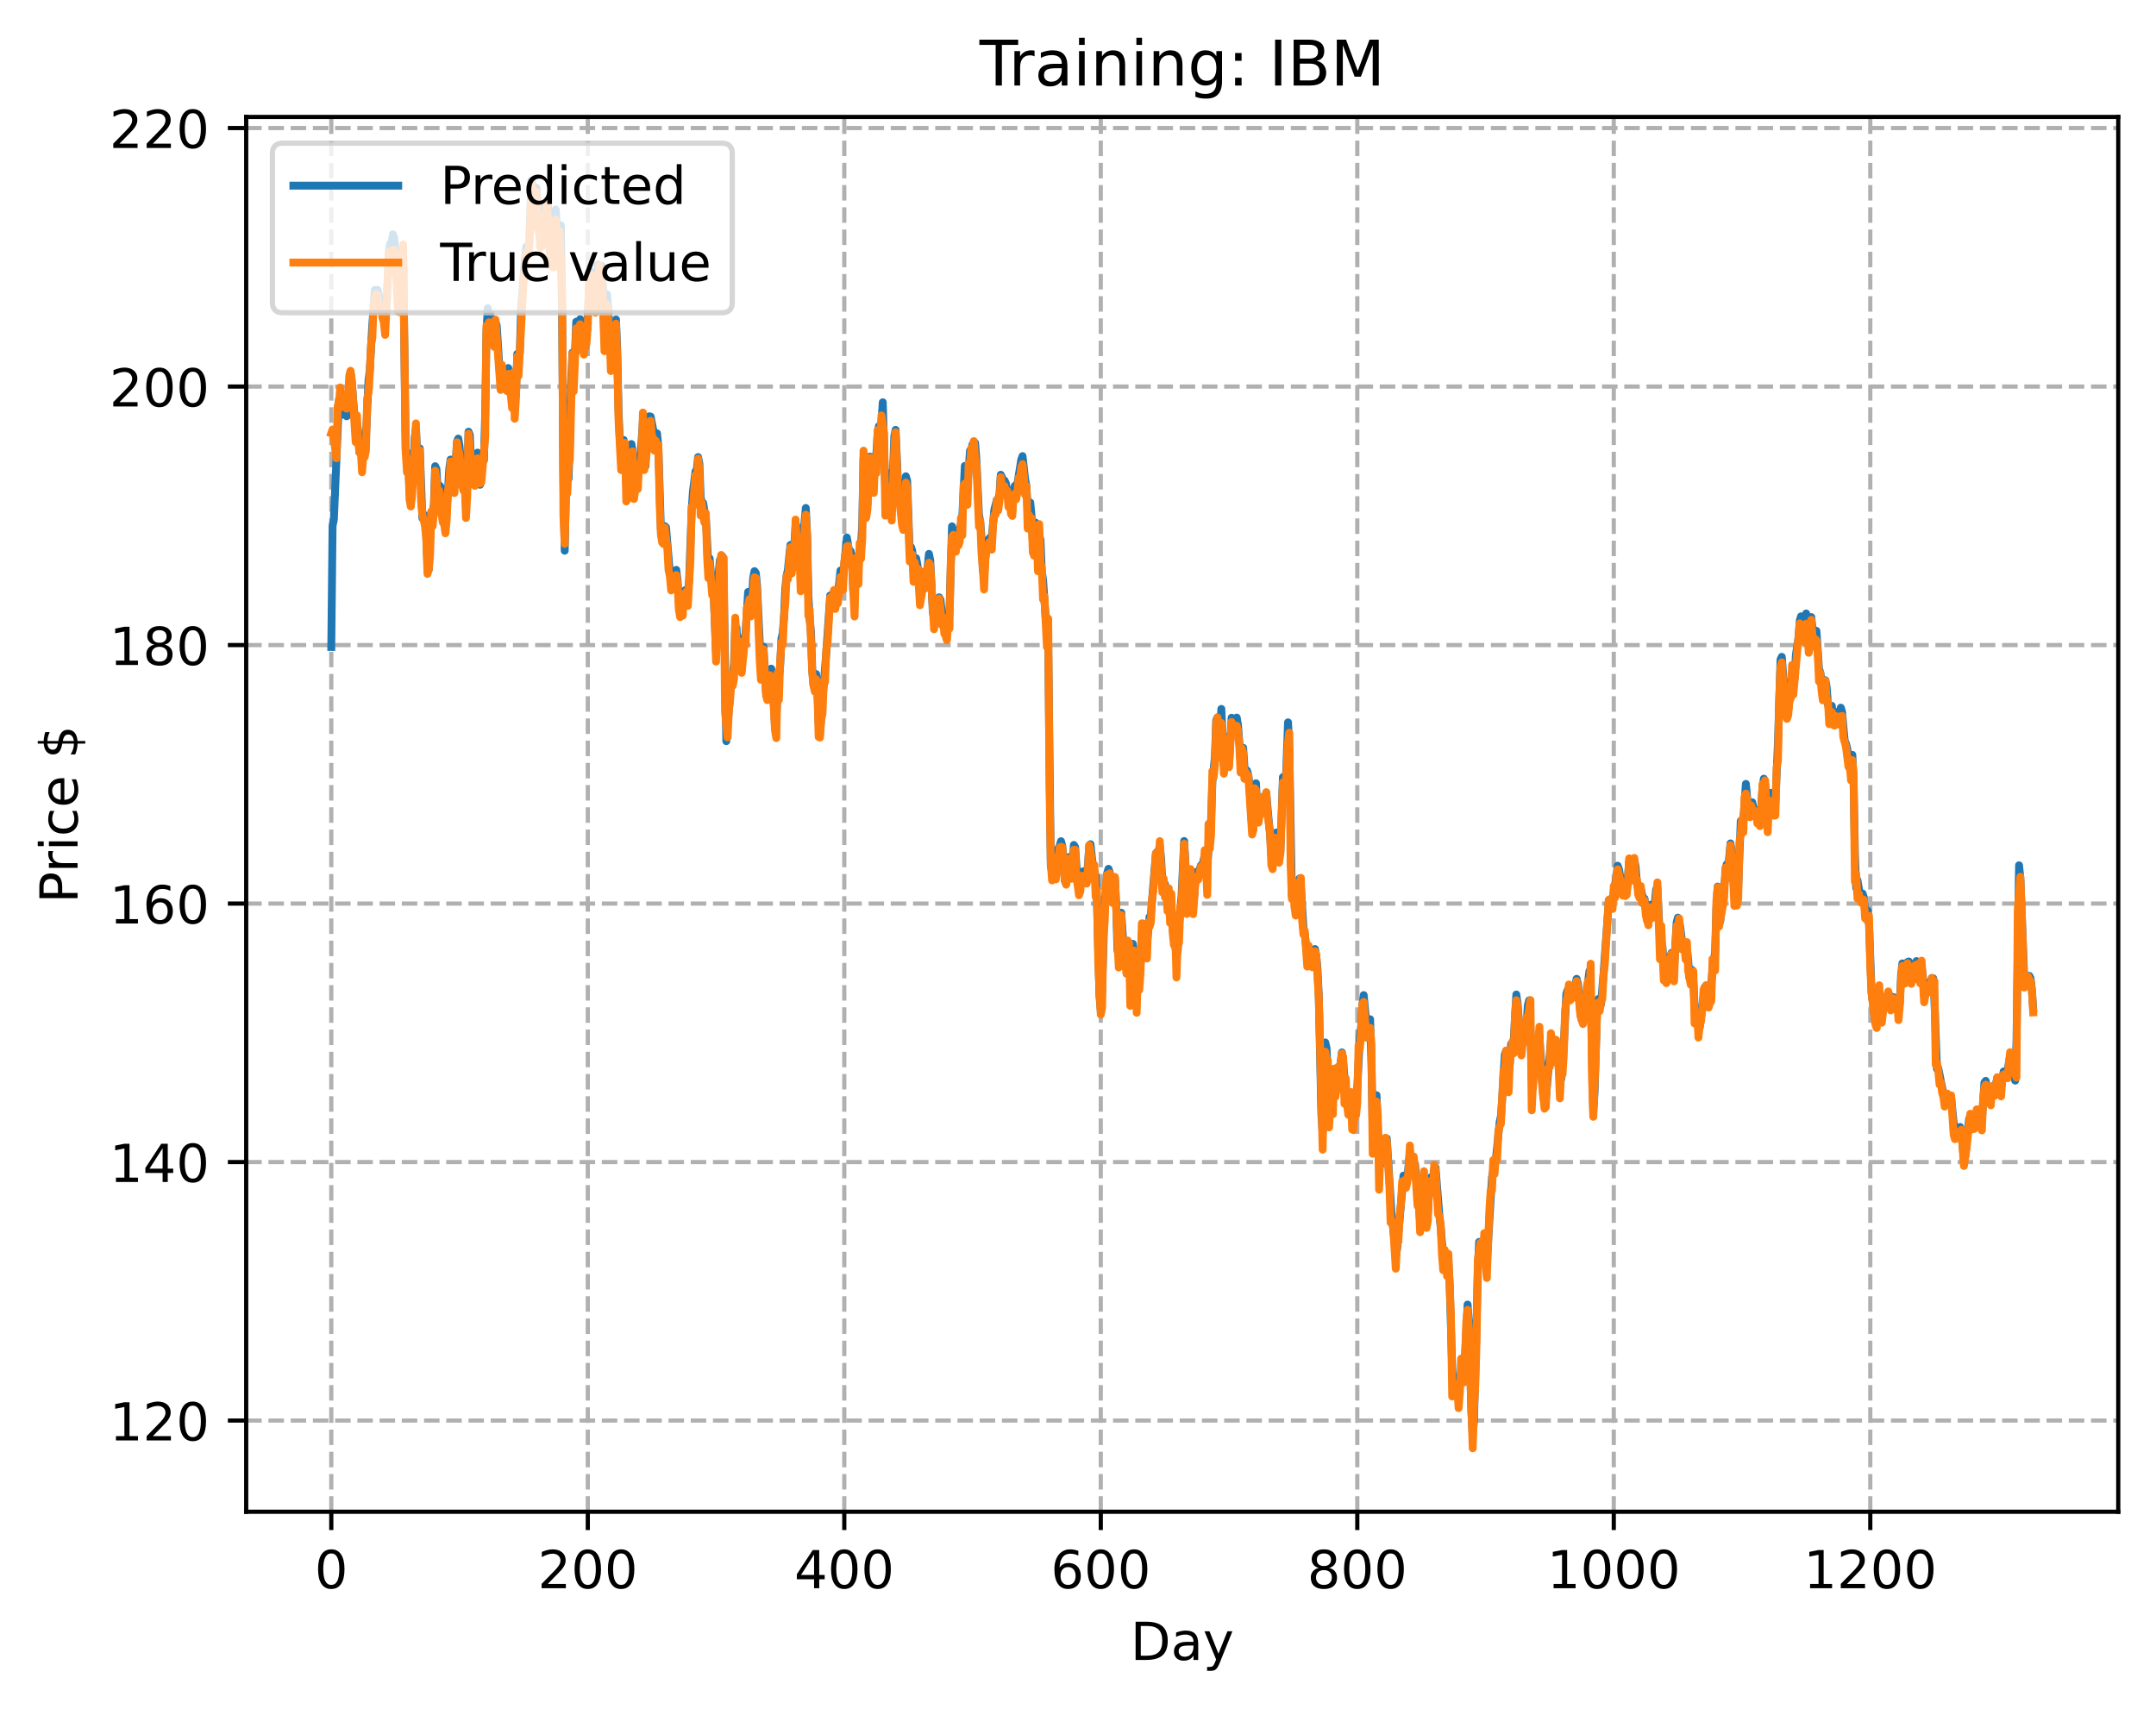 <?xml version="1.0" encoding="utf-8" standalone="no"?>
<!DOCTYPE svg PUBLIC "-//W3C//DTD SVG 1.1//EN"
  "http://www.w3.org/Graphics/SVG/1.1/DTD/svg11.dtd">
<!-- Created with matplotlib (https://matplotlib.org/) -->
<svg height="325.986pt" version="1.1" viewBox="0 0 411.286 325.986" width="411.286pt" xmlns="http://www.w3.org/2000/svg" xmlns:xlink="http://www.w3.org/1999/xlink">
 <defs>
  <style type="text/css">
*{stroke-linecap:butt;stroke-linejoin:round;}
  </style>
 </defs>
 <g id="figure_1">
  <g id="patch_1">
   <path d="M 0 325.986 
L 411.286 325.986 
L 411.286 0 
L 0 0 
z
" style="fill:#ffffff;"/>
  </g>
  <g id="axes_1">
   <g id="patch_2">
    <path d="M 46.966 288.43 
L 404.086 288.43 
L 404.086 22.318 
L 46.966 22.318 
z
" style="fill:#ffffff;"/>
   </g>
   <g id="matplotlib.axis_1">
    <g id="xtick_1">
     <g id="line2d_1">
      <path clip-path="url(#p3c9fd3e2e0)" d="M 63.198 288.43 
L 63.198 22.318 
" style="fill:none;stroke:#b0b0b0;stroke-dasharray:2.96,1.28;stroke-dashoffset:0;stroke-width:0.8;"/>
     </g>
     <g id="line2d_2">
      <defs>
       <path d="M 0 0 
L 0 3.5 
" id="m83161094ed" style="stroke:#000000;stroke-width:0.8;"/>
      </defs>
      <g>
       <use style="stroke:#000000;stroke-width:0.8;" x="63.198" xlink:href="#m83161094ed" y="288.43"/>
      </g>
     </g>
     <g id="text_1">
      <!-- 0 -->
      <defs>
       <path d="M 31.781 66.406 
Q 24.172 66.406 20.328 58.906 
Q 16.5 51.422 16.5 36.375 
Q 16.5 21.391 20.328 13.891 
Q 24.172 6.391 31.781 6.391 
Q 39.453 6.391 43.281 13.891 
Q 47.125 21.391 47.125 36.375 
Q 47.125 51.422 43.281 58.906 
Q 39.453 66.406 31.781 66.406 
z
M 31.781 74.219 
Q 44.047 74.219 50.516 64.516 
Q 56.984 54.828 56.984 36.375 
Q 56.984 17.969 50.516 8.266 
Q 44.047 -1.422 31.781 -1.422 
Q 19.531 -1.422 13.062 8.266 
Q 6.594 17.969 6.594 36.375 
Q 6.594 54.828 13.062 64.516 
Q 19.531 74.219 31.781 74.219 
z
" id="DejaVuSans-48"/>
      </defs>
      <g transform="translate(60.017 303.029)scale(0.1 -0.1)">
       <use xlink:href="#DejaVuSans-48"/>
      </g>
     </g>
    </g>
    <g id="xtick_2">
     <g id="line2d_3">
      <path clip-path="url(#p3c9fd3e2e0)" d="M 112.129 288.43 
L 112.129 22.318 
" style="fill:none;stroke:#b0b0b0;stroke-dasharray:2.96,1.28;stroke-dashoffset:0;stroke-width:0.8;"/>
     </g>
     <g id="line2d_4">
      <g>
       <use style="stroke:#000000;stroke-width:0.8;" x="112.129" xlink:href="#m83161094ed" y="288.43"/>
      </g>
     </g>
     <g id="text_2">
      <!-- 200 -->
      <defs>
       <path d="M 19.188 8.297 
L 53.609 8.297 
L 53.609 0 
L 7.328 0 
L 7.328 8.297 
Q 12.938 14.109 22.625 23.891 
Q 32.328 33.688 34.812 36.531 
Q 39.547 41.844 41.422 45.531 
Q 43.312 49.219 43.312 52.781 
Q 43.312 58.594 39.234 62.25 
Q 35.156 65.922 28.609 65.922 
Q 23.969 65.922 18.812 64.312 
Q 13.672 62.703 7.812 59.422 
L 7.812 69.391 
Q 13.766 71.781 18.938 73 
Q 24.125 74.219 28.422 74.219 
Q 39.75 74.219 46.484 68.547 
Q 53.219 62.891 53.219 53.422 
Q 53.219 48.922 51.531 44.891 
Q 49.859 40.875 45.406 35.406 
Q 44.188 33.984 37.641 27.219 
Q 31.109 20.453 19.188 8.297 
z
" id="DejaVuSans-50"/>
      </defs>
      <g transform="translate(102.585 303.029)scale(0.1 -0.1)">
       <use xlink:href="#DejaVuSans-50"/>
       <use x="63.623" xlink:href="#DejaVuSans-48"/>
       <use x="127.246" xlink:href="#DejaVuSans-48"/>
      </g>
     </g>
    </g>
    <g id="xtick_3">
     <g id="line2d_5">
      <path clip-path="url(#p3c9fd3e2e0)" d="M 161.06 288.43 
L 161.06 22.318 
" style="fill:none;stroke:#b0b0b0;stroke-dasharray:2.96,1.28;stroke-dashoffset:0;stroke-width:0.8;"/>
     </g>
     <g id="line2d_6">
      <g>
       <use style="stroke:#000000;stroke-width:0.8;" x="161.06" xlink:href="#m83161094ed" y="288.43"/>
      </g>
     </g>
     <g id="text_3">
      <!-- 400 -->
      <defs>
       <path d="M 37.797 64.312 
L 12.891 25.391 
L 37.797 25.391 
z
M 35.203 72.906 
L 47.609 72.906 
L 47.609 25.391 
L 58.016 25.391 
L 58.016 17.188 
L 47.609 17.188 
L 47.609 0 
L 37.797 0 
L 37.797 17.188 
L 4.891 17.188 
L 4.891 26.703 
z
" id="DejaVuSans-52"/>
      </defs>
      <g transform="translate(151.516 303.029)scale(0.1 -0.1)">
       <use xlink:href="#DejaVuSans-52"/>
       <use x="63.623" xlink:href="#DejaVuSans-48"/>
       <use x="127.246" xlink:href="#DejaVuSans-48"/>
      </g>
     </g>
    </g>
    <g id="xtick_4">
     <g id="line2d_7">
      <path clip-path="url(#p3c9fd3e2e0)" d="M 209.99 288.43 
L 209.99 22.318 
" style="fill:none;stroke:#b0b0b0;stroke-dasharray:2.96,1.28;stroke-dashoffset:0;stroke-width:0.8;"/>
     </g>
     <g id="line2d_8">
      <g>
       <use style="stroke:#000000;stroke-width:0.8;" x="209.99" xlink:href="#m83161094ed" y="288.43"/>
      </g>
     </g>
     <g id="text_4">
      <!-- 600 -->
      <defs>
       <path d="M 33.016 40.375 
Q 26.375 40.375 22.484 35.828 
Q 18.609 31.297 18.609 23.391 
Q 18.609 15.531 22.484 10.953 
Q 26.375 6.391 33.016 6.391 
Q 39.656 6.391 43.531 10.953 
Q 47.406 15.531 47.406 23.391 
Q 47.406 31.297 43.531 35.828 
Q 39.656 40.375 33.016 40.375 
z
M 52.594 71.297 
L 52.594 62.312 
Q 48.875 64.062 45.094 64.984 
Q 41.312 65.922 37.594 65.922 
Q 27.828 65.922 22.672 59.328 
Q 17.531 52.734 16.797 39.406 
Q 19.672 43.656 24.016 45.922 
Q 28.375 48.188 33.594 48.188 
Q 44.578 48.188 50.953 41.516 
Q 57.328 34.859 57.328 23.391 
Q 57.328 12.156 50.688 5.359 
Q 44.047 -1.422 33.016 -1.422 
Q 20.359 -1.422 13.672 8.266 
Q 6.984 17.969 6.984 36.375 
Q 6.984 53.656 15.188 63.938 
Q 23.391 74.219 37.203 74.219 
Q 40.922 74.219 44.703 73.484 
Q 48.484 72.75 52.594 71.297 
z
" id="DejaVuSans-54"/>
      </defs>
      <g transform="translate(200.446 303.029)scale(0.1 -0.1)">
       <use xlink:href="#DejaVuSans-54"/>
       <use x="63.623" xlink:href="#DejaVuSans-48"/>
       <use x="127.246" xlink:href="#DejaVuSans-48"/>
      </g>
     </g>
    </g>
    <g id="xtick_5">
     <g id="line2d_9">
      <path clip-path="url(#p3c9fd3e2e0)" d="M 258.921 288.43 
L 258.921 22.318 
" style="fill:none;stroke:#b0b0b0;stroke-dasharray:2.96,1.28;stroke-dashoffset:0;stroke-width:0.8;"/>
     </g>
     <g id="line2d_10">
      <g>
       <use style="stroke:#000000;stroke-width:0.8;" x="258.921" xlink:href="#m83161094ed" y="288.43"/>
      </g>
     </g>
     <g id="text_5">
      <!-- 800 -->
      <defs>
       <path d="M 31.781 34.625 
Q 24.75 34.625 20.719 30.859 
Q 16.703 27.094 16.703 20.516 
Q 16.703 13.922 20.719 10.156 
Q 24.75 6.391 31.781 6.391 
Q 38.812 6.391 42.859 10.172 
Q 46.922 13.969 46.922 20.516 
Q 46.922 27.094 42.891 30.859 
Q 38.875 34.625 31.781 34.625 
z
M 21.922 38.812 
Q 15.578 40.375 12.031 44.719 
Q 8.5 49.078 8.5 55.328 
Q 8.5 64.062 14.719 69.141 
Q 20.953 74.219 31.781 74.219 
Q 42.672 74.219 48.875 69.141 
Q 55.078 64.062 55.078 55.328 
Q 55.078 49.078 51.531 44.719 
Q 48 40.375 41.703 38.812 
Q 48.828 37.156 52.797 32.312 
Q 56.781 27.484 56.781 20.516 
Q 56.781 9.906 50.312 4.234 
Q 43.844 -1.422 31.781 -1.422 
Q 19.734 -1.422 13.25 4.234 
Q 6.781 9.906 6.781 20.516 
Q 6.781 27.484 10.781 32.312 
Q 14.797 37.156 21.922 38.812 
z
M 18.312 54.391 
Q 18.312 48.734 21.844 45.562 
Q 25.391 42.391 31.781 42.391 
Q 38.141 42.391 41.719 45.562 
Q 45.312 48.734 45.312 54.391 
Q 45.312 60.062 41.719 63.234 
Q 38.141 66.406 31.781 66.406 
Q 25.391 66.406 21.844 63.234 
Q 18.312 60.062 18.312 54.391 
z
" id="DejaVuSans-56"/>
      </defs>
      <g transform="translate(249.377 303.029)scale(0.1 -0.1)">
       <use xlink:href="#DejaVuSans-56"/>
       <use x="63.623" xlink:href="#DejaVuSans-48"/>
       <use x="127.246" xlink:href="#DejaVuSans-48"/>
      </g>
     </g>
    </g>
    <g id="xtick_6">
     <g id="line2d_11">
      <path clip-path="url(#p3c9fd3e2e0)" d="M 307.851 288.43 
L 307.851 22.318 
" style="fill:none;stroke:#b0b0b0;stroke-dasharray:2.96,1.28;stroke-dashoffset:0;stroke-width:0.8;"/>
     </g>
     <g id="line2d_12">
      <g>
       <use style="stroke:#000000;stroke-width:0.8;" x="307.851" xlink:href="#m83161094ed" y="288.43"/>
      </g>
     </g>
     <g id="text_6">
      <!-- 1000 -->
      <defs>
       <path d="M 12.406 8.297 
L 28.516 8.297 
L 28.516 63.922 
L 10.984 60.406 
L 10.984 69.391 
L 28.422 72.906 
L 38.281 72.906 
L 38.281 8.297 
L 54.391 8.297 
L 54.391 0 
L 12.406 0 
z
" id="DejaVuSans-49"/>
      </defs>
      <g transform="translate(295.126 303.029)scale(0.1 -0.1)">
       <use xlink:href="#DejaVuSans-49"/>
       <use x="63.623" xlink:href="#DejaVuSans-48"/>
       <use x="127.246" xlink:href="#DejaVuSans-48"/>
       <use x="190.869" xlink:href="#DejaVuSans-48"/>
      </g>
     </g>
    </g>
    <g id="xtick_7">
     <g id="line2d_13">
      <path clip-path="url(#p3c9fd3e2e0)" d="M 356.782 288.43 
L 356.782 22.318 
" style="fill:none;stroke:#b0b0b0;stroke-dasharray:2.96,1.28;stroke-dashoffset:0;stroke-width:0.8;"/>
     </g>
     <g id="line2d_14">
      <g>
       <use style="stroke:#000000;stroke-width:0.8;" x="356.782" xlink:href="#m83161094ed" y="288.43"/>
      </g>
     </g>
     <g id="text_7">
      <!-- 1200 -->
      <g transform="translate(344.057 303.029)scale(0.1 -0.1)">
       <use xlink:href="#DejaVuSans-49"/>
       <use x="63.623" xlink:href="#DejaVuSans-50"/>
       <use x="127.246" xlink:href="#DejaVuSans-48"/>
       <use x="190.869" xlink:href="#DejaVuSans-48"/>
      </g>
     </g>
    </g>
    <g id="text_8">
     <!-- Day -->
     <defs>
      <path d="M 19.672 64.797 
L 19.672 8.109 
L 31.594 8.109 
Q 46.688 8.109 53.688 14.938 
Q 60.688 21.781 60.688 36.531 
Q 60.688 51.172 53.688 57.984 
Q 46.688 64.797 31.594 64.797 
z
M 9.812 72.906 
L 30.078 72.906 
Q 51.266 72.906 61.172 64.094 
Q 71.094 55.281 71.094 36.531 
Q 71.094 17.672 61.125 8.828 
Q 51.172 0 30.078 0 
L 9.812 0 
z
" id="DejaVuSans-68"/>
      <path d="M 34.281 27.484 
Q 23.391 27.484 19.188 25 
Q 14.984 22.516 14.984 16.5 
Q 14.984 11.719 18.141 8.906 
Q 21.297 6.109 26.703 6.109 
Q 34.188 6.109 38.703 11.406 
Q 43.219 16.703 43.219 25.484 
L 43.219 27.484 
z
M 52.203 31.203 
L 52.203 0 
L 43.219 0 
L 43.219 8.297 
Q 40.141 3.328 35.547 0.953 
Q 30.953 -1.422 24.312 -1.422 
Q 15.922 -1.422 10.953 3.297 
Q 6 8.016 6 15.922 
Q 6 25.141 12.172 29.828 
Q 18.359 34.516 30.609 34.516 
L 43.219 34.516 
L 43.219 35.406 
Q 43.219 41.609 39.141 45 
Q 35.062 48.391 27.688 48.391 
Q 23 48.391 18.547 47.266 
Q 14.109 46.141 10.016 43.891 
L 10.016 52.203 
Q 14.938 54.109 19.578 55.047 
Q 24.219 56 28.609 56 
Q 40.484 56 46.344 49.844 
Q 52.203 43.703 52.203 31.203 
z
" id="DejaVuSans-97"/>
      <path d="M 32.172 -5.078 
Q 28.375 -14.844 24.75 -17.812 
Q 21.141 -20.797 15.094 -20.797 
L 7.906 -20.797 
L 7.906 -13.281 
L 13.188 -13.281 
Q 16.891 -13.281 18.938 -11.516 
Q 21 -9.766 23.484 -3.219 
L 25.094 0.875 
L 2.984 54.688 
L 12.5 54.688 
L 29.594 11.922 
L 46.688 54.688 
L 56.203 54.688 
z
" id="DejaVuSans-121"/>
     </defs>
     <g transform="translate(215.652 316.707)scale(0.1 -0.1)">
      <use xlink:href="#DejaVuSans-68"/>
      <use x="77.002" xlink:href="#DejaVuSans-97"/>
      <use x="138.281" xlink:href="#DejaVuSans-121"/>
     </g>
    </g>
   </g>
   <g id="matplotlib.axis_2">
    <g id="ytick_1">
     <g id="line2d_15">
      <path clip-path="url(#p3c9fd3e2e0)" d="M 46.966 271.032 
L 404.086 271.032 
" style="fill:none;stroke:#b0b0b0;stroke-dasharray:2.96,1.28;stroke-dashoffset:0;stroke-width:0.8;"/>
     </g>
     <g id="line2d_16">
      <defs>
       <path d="M 0 0 
L -3.5 0 
" id="m7f0052e665" style="stroke:#000000;stroke-width:0.8;"/>
      </defs>
      <g>
       <use style="stroke:#000000;stroke-width:0.8;" x="46.966" xlink:href="#m7f0052e665" y="271.032"/>
      </g>
     </g>
     <g id="text_9">
      <!-- 120 -->
      <g transform="translate(20.878 274.831)scale(0.1 -0.1)">
       <use xlink:href="#DejaVuSans-49"/>
       <use x="63.623" xlink:href="#DejaVuSans-50"/>
       <use x="127.246" xlink:href="#DejaVuSans-48"/>
      </g>
     </g>
    </g>
    <g id="ytick_2">
     <g id="line2d_17">
      <path clip-path="url(#p3c9fd3e2e0)" d="M 46.966 221.713 
L 404.086 221.713 
" style="fill:none;stroke:#b0b0b0;stroke-dasharray:2.96,1.28;stroke-dashoffset:0;stroke-width:0.8;"/>
     </g>
     <g id="line2d_18">
      <g>
       <use style="stroke:#000000;stroke-width:0.8;" x="46.966" xlink:href="#m7f0052e665" y="221.713"/>
      </g>
     </g>
     <g id="text_10">
      <!-- 140 -->
      <g transform="translate(20.878 225.512)scale(0.1 -0.1)">
       <use xlink:href="#DejaVuSans-49"/>
       <use x="63.623" xlink:href="#DejaVuSans-52"/>
       <use x="127.246" xlink:href="#DejaVuSans-48"/>
      </g>
     </g>
    </g>
    <g id="ytick_3">
     <g id="line2d_19">
      <path clip-path="url(#p3c9fd3e2e0)" d="M 46.966 172.393 
L 404.086 172.393 
" style="fill:none;stroke:#b0b0b0;stroke-dasharray:2.96,1.28;stroke-dashoffset:0;stroke-width:0.8;"/>
     </g>
     <g id="line2d_20">
      <g>
       <use style="stroke:#000000;stroke-width:0.8;" x="46.966" xlink:href="#m7f0052e665" y="172.393"/>
      </g>
     </g>
     <g id="text_11">
      <!-- 160 -->
      <g transform="translate(20.878 176.193)scale(0.1 -0.1)">
       <use xlink:href="#DejaVuSans-49"/>
       <use x="63.623" xlink:href="#DejaVuSans-54"/>
       <use x="127.246" xlink:href="#DejaVuSans-48"/>
      </g>
     </g>
    </g>
    <g id="ytick_4">
     <g id="line2d_21">
      <path clip-path="url(#p3c9fd3e2e0)" d="M 46.966 123.074 
L 404.086 123.074 
" style="fill:none;stroke:#b0b0b0;stroke-dasharray:2.96,1.28;stroke-dashoffset:0;stroke-width:0.8;"/>
     </g>
     <g id="line2d_22">
      <g>
       <use style="stroke:#000000;stroke-width:0.8;" x="46.966" xlink:href="#m7f0052e665" y="123.074"/>
      </g>
     </g>
     <g id="text_12">
      <!-- 180 -->
      <g transform="translate(20.878 126.873)scale(0.1 -0.1)">
       <use xlink:href="#DejaVuSans-49"/>
       <use x="63.623" xlink:href="#DejaVuSans-56"/>
       <use x="127.246" xlink:href="#DejaVuSans-48"/>
      </g>
     </g>
    </g>
    <g id="ytick_5">
     <g id="line2d_23">
      <path clip-path="url(#p3c9fd3e2e0)" d="M 46.966 73.754 
L 404.086 73.754 
" style="fill:none;stroke:#b0b0b0;stroke-dasharray:2.96,1.28;stroke-dashoffset:0;stroke-width:0.8;"/>
     </g>
     <g id="line2d_24">
      <g>
       <use style="stroke:#000000;stroke-width:0.8;" x="46.966" xlink:href="#m7f0052e665" y="73.754"/>
      </g>
     </g>
     <g id="text_13">
      <!-- 200 -->
      <g transform="translate(20.878 77.554)scale(0.1 -0.1)">
       <use xlink:href="#DejaVuSans-50"/>
       <use x="63.623" xlink:href="#DejaVuSans-48"/>
       <use x="127.246" xlink:href="#DejaVuSans-48"/>
      </g>
     </g>
    </g>
    <g id="ytick_6">
     <g id="line2d_25">
      <path clip-path="url(#p3c9fd3e2e0)" d="M 46.966 24.435 
L 404.086 24.435 
" style="fill:none;stroke:#b0b0b0;stroke-dasharray:2.96,1.28;stroke-dashoffset:0;stroke-width:0.8;"/>
     </g>
     <g id="line2d_26">
      <g>
       <use style="stroke:#000000;stroke-width:0.8;" x="46.966" xlink:href="#m7f0052e665" y="24.435"/>
      </g>
     </g>
     <g id="text_14">
      <!-- 220 -->
      <g transform="translate(20.878 28.234)scale(0.1 -0.1)">
       <use xlink:href="#DejaVuSans-50"/>
       <use x="63.623" xlink:href="#DejaVuSans-50"/>
       <use x="127.246" xlink:href="#DejaVuSans-48"/>
      </g>
     </g>
    </g>
    <g id="text_15">
     <!-- Price $ -->
     <defs>
      <path d="M 19.672 64.797 
L 19.672 37.406 
L 32.078 37.406 
Q 38.969 37.406 42.719 40.969 
Q 46.484 44.531 46.484 51.125 
Q 46.484 57.672 42.719 61.234 
Q 38.969 64.797 32.078 64.797 
z
M 9.812 72.906 
L 32.078 72.906 
Q 44.344 72.906 50.609 67.359 
Q 56.891 61.812 56.891 51.125 
Q 56.891 40.328 50.609 34.812 
Q 44.344 29.297 32.078 29.297 
L 19.672 29.297 
L 19.672 0 
L 9.812 0 
z
" id="DejaVuSans-80"/>
      <path d="M 41.109 46.297 
Q 39.594 47.172 37.812 47.578 
Q 36.031 48 33.891 48 
Q 26.266 48 22.188 43.047 
Q 18.109 38.094 18.109 28.812 
L 18.109 0 
L 9.078 0 
L 9.078 54.688 
L 18.109 54.688 
L 18.109 46.188 
Q 20.953 51.172 25.484 53.578 
Q 30.031 56 36.531 56 
Q 37.453 56 38.578 55.875 
Q 39.703 55.766 41.062 55.516 
z
" id="DejaVuSans-114"/>
      <path d="M 9.422 54.688 
L 18.406 54.688 
L 18.406 0 
L 9.422 0 
z
M 9.422 75.984 
L 18.406 75.984 
L 18.406 64.594 
L 9.422 64.594 
z
" id="DejaVuSans-105"/>
      <path d="M 48.781 52.594 
L 48.781 44.188 
Q 44.969 46.297 41.141 47.344 
Q 37.312 48.391 33.406 48.391 
Q 24.656 48.391 19.812 42.844 
Q 14.984 37.312 14.984 27.297 
Q 14.984 17.281 19.812 11.734 
Q 24.656 6.203 33.406 6.203 
Q 37.312 6.203 41.141 7.25 
Q 44.969 8.297 48.781 10.406 
L 48.781 2.094 
Q 45.016 0.344 40.984 -0.531 
Q 36.969 -1.422 32.422 -1.422 
Q 20.062 -1.422 12.781 6.344 
Q 5.516 14.109 5.516 27.297 
Q 5.516 40.672 12.859 48.328 
Q 20.219 56 33.016 56 
Q 37.156 56 41.109 55.141 
Q 45.062 54.297 48.781 52.594 
z
" id="DejaVuSans-99"/>
      <path d="M 56.203 29.594 
L 56.203 25.203 
L 14.891 25.203 
Q 15.484 15.922 20.484 11.062 
Q 25.484 6.203 34.422 6.203 
Q 39.594 6.203 44.453 7.469 
Q 49.312 8.734 54.109 11.281 
L 54.109 2.781 
Q 49.266 0.734 44.188 -0.344 
Q 39.109 -1.422 33.891 -1.422 
Q 20.797 -1.422 13.156 6.188 
Q 5.516 13.812 5.516 26.812 
Q 5.516 40.234 12.766 48.109 
Q 20.016 56 32.328 56 
Q 43.359 56 49.781 48.891 
Q 56.203 41.797 56.203 29.594 
z
M 47.219 32.234 
Q 47.125 39.594 43.094 43.984 
Q 39.062 48.391 32.422 48.391 
Q 24.906 48.391 20.391 44.141 
Q 15.875 39.891 15.188 32.172 
z
" id="DejaVuSans-101"/>
      <path id="DejaVuSans-32"/>
      <path d="M 33.797 -14.703 
L 28.906 -14.703 
L 28.859 0 
Q 23.734 0.094 18.609 1.188 
Q 13.484 2.297 8.297 4.5 
L 8.297 13.281 
Q 13.281 10.156 18.375 8.562 
Q 23.484 6.984 28.906 6.938 
L 28.906 29.203 
Q 18.109 30.953 13.203 35.156 
Q 8.297 39.359 8.297 46.688 
Q 8.297 54.641 13.625 59.219 
Q 18.953 63.812 28.906 64.5 
L 28.906 75.984 
L 33.797 75.984 
L 33.797 64.656 
Q 38.328 64.453 42.578 63.688 
Q 46.828 62.938 50.875 61.625 
L 50.875 53.078 
Q 46.828 55.125 42.547 56.25 
Q 38.281 57.375 33.797 57.562 
L 33.797 36.719 
Q 44.875 35.016 50.094 30.609 
Q 55.328 26.219 55.328 18.609 
Q 55.328 10.359 49.781 5.594 
Q 44.234 0.828 33.797 0.094 
z
M 28.906 37.594 
L 28.906 57.625 
Q 23.25 56.984 20.266 54.391 
Q 17.281 51.812 17.281 47.516 
Q 17.281 43.312 20.031 40.969 
Q 22.797 38.625 28.906 37.594 
z
M 33.797 28.219 
L 33.797 7.078 
Q 39.984 7.906 43.141 10.594 
Q 46.297 13.281 46.297 17.672 
Q 46.297 21.969 43.281 24.5 
Q 40.281 27.047 33.797 28.219 
z
" id="DejaVuSans-36"/>
     </defs>
     <g transform="translate(14.798 172.342)rotate(-90)scale(0.1 -0.1)">
      <use xlink:href="#DejaVuSans-80"/>
      <use x="58.553" xlink:href="#DejaVuSans-114"/>
      <use x="99.666" xlink:href="#DejaVuSans-105"/>
      <use x="127.449" xlink:href="#DejaVuSans-99"/>
      <use x="182.43" xlink:href="#DejaVuSans-101"/>
      <use x="243.953" xlink:href="#DejaVuSans-32"/>
      <use x="275.74" xlink:href="#DejaVuSans-36"/>
     </g>
    </g>
   </g>
   <g id="line2d_27">
    <path clip-path="url(#p3c9fd3e2e0)" d="M 63.198 123.441 
L 63.443 100.326 
L 63.688 99.117 
L 64.666 76.246 
L 64.911 76.127 
L 65.4 79.116 
L 65.645 77.631 
L 65.89 77.356 
L 66.134 79.422 
L 66.379 77.879 
L 66.623 72.95 
L 66.868 71.025 
L 67.113 73.017 
L 67.847 82.375 
L 68.091 80.781 
L 68.336 82.376 
L 68.581 86.276 
L 68.825 86.386 
L 69.07 87.04 
L 69.315 86.891 
L 69.559 86.018 
L 69.804 83.765 
L 70.293 72.65 
L 70.538 70.685 
L 71.027 61.93 
L 71.517 55.301 
L 71.761 55.361 
L 72.006 55.305 
L 72.74 58.028 
L 73.474 61.452 
L 73.718 58.867 
L 74.208 47.699 
L 74.452 46.462 
L 74.697 46.502 
L 74.942 44.711 
L 75.186 45.288 
L 75.431 48.338 
L 75.92 56.098 
L 76.165 57.229 
L 76.41 54.853 
L 76.654 47.799 
L 76.899 48.026 
L 77.388 85.714 
L 77.633 86.515 
L 77.878 88.02 
L 78.122 93.564 
L 78.367 95.873 
L 78.856 89.468 
L 79.101 83.538 
L 79.345 81.69 
L 79.59 86.587 
L 79.835 87.9 
L 80.079 85.552 
L 80.569 98.85 
L 80.813 98.12 
L 81.058 98.483 
L 81.303 102.052 
L 81.547 107.628 
L 81.792 108.672 
L 82.281 97.732 
L 82.526 98.302 
L 82.771 96.245 
L 83.015 88.948 
L 83.26 89.499 
L 83.505 93.763 
L 83.749 92.569 
L 83.994 92.789 
L 84.239 96.979 
L 84.483 98.646 
L 84.728 99.072 
L 84.972 99.865 
L 85.217 97.452 
L 85.706 89.436 
L 85.951 87.681 
L 86.196 88.801 
L 86.44 92.51 
L 86.685 92.212 
L 87.174 84.244 
L 87.419 83.682 
L 87.664 85.102 
L 88.153 91.793 
L 88.398 90.774 
L 88.642 92.007 
L 88.887 96.448 
L 89.132 92.709 
L 89.376 82.364 
L 89.621 82.956 
L 89.866 88.457 
L 90.11 88.534 
L 90.599 91.642 
L 91.089 86.359 
L 91.578 92.487 
L 91.823 89.336 
L 92.067 87.915 
L 92.312 87.815 
L 92.557 79.246 
L 92.801 63.532 
L 93.046 58.8 
L 93.291 62.428 
L 93.535 59.897 
L 93.78 61.624 
L 94.025 64.942 
L 94.269 63.834 
L 94.514 61.4 
L 94.759 62.13 
L 95.248 69.761 
L 95.493 71.771 
L 95.737 70.246 
L 95.982 70.389 
L 96.227 72.828 
L 96.471 72.962 
L 96.716 72.326 
L 96.96 70.218 
L 97.205 71.478 
L 97.45 75.35 
L 97.939 72.426 
L 98.184 76.502 
L 98.428 75.267 
L 98.673 67.532 
L 98.918 68.654 
L 99.162 67.331 
L 99.407 59.014 
L 100.141 49.579 
L 100.386 47.068 
L 100.63 46.989 
L 100.875 47.96 
L 101.12 42.557 
L 101.364 34.414 
L 101.609 35.332 
L 101.854 40.768 
L 102.343 35.848 
L 102.832 44.477 
L 103.077 43.902 
L 103.321 43.988 
L 103.811 42.033 
L 104.055 39.291 
L 104.3 38.237 
L 104.545 39.598 
L 104.789 45.156 
L 105.279 48.624 
L 105.523 49.065 
L 106.013 39.988 
L 106.257 43.676 
L 106.502 49.132 
L 106.991 42.978 
L 107.236 60.566 
L 107.481 91.522 
L 107.725 105.071 
L 107.97 92.874 
L 108.215 90.556 
L 108.459 91.363 
L 108.704 84.072 
L 108.948 72.673 
L 109.193 67.288 
L 109.438 71.339 
L 109.682 67.495 
L 109.927 61.378 
L 110.172 65.441 
L 110.416 64.821 
L 110.661 60.903 
L 110.906 63.516 
L 111.15 64.602 
L 111.395 64.424 
L 111.64 66.17 
L 111.884 64.253 
L 112.618 51.706 
L 113.108 53.093 
L 113.352 57.482 
L 113.597 57.841 
L 114.086 50.473 
L 114.331 51.226 
L 114.575 51.296 
L 114.82 50.724 
L 115.065 55.92 
L 115.309 65.125 
L 115.554 62.633 
L 115.799 56.16 
L 116.043 59.06 
L 116.288 65.124 
L 116.533 66.069 
L 116.777 64.663 
L 117.022 65.278 
L 117.267 65.156 
L 117.511 60.957 
L 117.756 67.215 
L 118.001 78.661 
L 118.245 84.097 
L 118.49 86.706 
L 118.735 86.619 
L 118.979 83.944 
L 119.224 85.939 
L 119.469 91.973 
L 119.713 95.217 
L 120.203 89.402 
L 120.447 84.718 
L 120.692 86.047 
L 120.936 92.139 
L 121.181 93.109 
L 121.426 90.358 
L 121.67 90.27 
L 122.16 87.571 
L 122.649 80.267 
L 123.138 88.936 
L 123.383 83.404 
L 123.628 80.668 
L 123.872 79.421 
L 124.117 79.483 
L 124.851 83.253 
L 125.096 83.554 
L 125.34 82.683 
L 125.585 85.188 
L 126.074 101.048 
L 126.319 102.339 
L 126.563 101.706 
L 126.808 100.382 
L 127.053 100.62 
L 127.787 109.356 
L 128.031 110.714 
L 128.276 111.06 
L 128.765 109.112 
L 129.01 108.726 
L 129.255 110.78 
L 129.499 114.711 
L 129.744 116.629 
L 130.478 113.81 
L 130.723 112.605 
L 130.967 113.073 
L 131.212 113.151 
L 131.457 110.743 
L 131.946 97.384 
L 132.191 93.706 
L 132.68 89.922 
L 132.924 89.639 
L 133.169 87.207 
L 133.414 88.441 
L 133.658 94.847 
L 133.903 96.138 
L 134.148 95.979 
L 134.392 97.712 
L 134.637 98.504 
L 135.126 107.958 
L 135.371 106.552 
L 135.86 112.079 
L 136.105 112.123 
L 136.594 124.495 
L 136.839 119.99 
L 137.084 109.514 
L 137.328 106.837 
L 137.573 107.414 
L 137.818 106.162 
L 138.062 111.523 
L 138.551 141.411 
L 139.53 129.464 
L 139.775 129.755 
L 140.019 126.574 
L 140.264 119.362 
L 140.509 119.818 
L 140.753 124.622 
L 140.998 123.34 
L 141.243 123.035 
L 141.487 125.627 
L 141.732 125.233 
L 141.977 122.077 
L 142.221 120.782 
L 142.711 112.935 
L 143.2 115.591 
L 143.445 113.906 
L 143.689 110.229 
L 143.934 108.97 
L 144.178 109.302 
L 144.423 111.831 
L 145.157 127.476 
L 145.646 123.382 
L 146.136 132.059 
L 146.38 132.197 
L 146.625 130.896 
L 147.114 127.574 
L 147.359 129.353 
L 147.848 138.699 
L 148.093 137.024 
L 148.338 131.588 
L 148.827 126.983 
L 149.072 121.827 
L 149.316 120.798 
L 149.561 117.741 
L 149.806 112.289 
L 150.05 109.854 
L 150.295 108.776 
L 150.784 103.982 
L 151.273 107.664 
L 151.763 100.422 
L 152.007 100.41 
L 152.252 103.935 
L 152.497 105.538 
L 152.741 108.654 
L 152.986 108.032 
L 153.475 99.597 
L 153.72 96.923 
L 153.965 102.207 
L 154.209 113.441 
L 154.454 118.266 
L 154.699 120.494 
L 154.943 127.655 
L 155.188 130.72 
L 155.433 130.179 
L 155.677 128.601 
L 155.922 131.184 
L 156.166 138 
L 156.411 140.112 
L 156.9 133.625 
L 157.634 124.4 
L 158.368 113.615 
L 158.613 113.886 
L 158.858 114.526 
L 159.102 112.787 
L 159.347 113.115 
L 159.592 114.529 
L 159.836 113.572 
L 160.326 108.864 
L 160.57 109.18 
L 160.815 110.185 
L 161.549 102.551 
L 162.038 105.569 
L 162.283 105.171 
L 162.527 106.529 
L 162.772 112.71 
L 163.017 114.379 
L 163.261 109.052 
L 163.506 106.419 
L 163.751 107.09 
L 163.995 104.708 
L 164.24 104.259 
L 164.485 100.088 
L 164.729 87.465 
L 164.974 88.543 
L 165.219 98.518 
L 165.463 96.356 
L 165.708 89.593 
L 165.953 87.112 
L 166.442 91.041 
L 166.687 90.456 
L 166.931 88.947 
L 167.176 86.638 
L 167.421 82.675 
L 167.665 81.311 
L 167.91 84.191 
L 168.399 76.752 
L 168.888 93.314 
L 169.133 94.139 
L 169.378 90.286 
L 169.867 97.033 
L 170.112 96.888 
L 170.601 83.261 
L 170.846 82.015 
L 171.335 93.281 
L 171.824 96.18 
L 172.069 99.185 
L 172.314 100.199 
L 172.558 96.855 
L 172.803 90.868 
L 173.048 91.699 
L 173.537 105.444 
L 173.782 104.369 
L 174.026 105.086 
L 174.271 108.437 
L 174.515 108.198 
L 174.76 106.494 
L 175.005 107.753 
L 175.249 110.029 
L 175.494 113.515 
L 175.739 113.5 
L 175.983 110.334 
L 176.228 109.113 
L 176.473 110.465 
L 176.717 110.732 
L 177.207 105.672 
L 177.451 106.87 
L 177.941 116.625 
L 178.185 118.094 
L 178.43 116.571 
L 178.675 116.127 
L 178.919 116.001 
L 179.164 113.968 
L 179.409 114.439 
L 179.653 116.778 
L 179.898 117.476 
L 180.387 120.706 
L 180.876 119.333 
L 181.121 116.61 
L 181.61 100.422 
L 181.855 101.124 
L 182.1 102.615 
L 182.344 102.723 
L 182.834 102.241 
L 183.078 101.252 
L 183.568 98.603 
L 184.057 88.889 
L 184.302 92.453 
L 184.546 93.135 
L 185.036 85.988 
L 185.28 86.128 
L 185.525 84.792 
L 185.77 84.454 
L 186.014 84.498 
L 186.259 87.721 
L 186.748 98.244 
L 186.993 99.543 
L 187.237 102.757 
L 187.482 108.782 
L 187.727 109.74 
L 188.216 103.293 
L 188.461 103.544 
L 188.705 102.744 
L 188.95 102.492 
L 189.195 102.587 
L 189.684 97.236 
L 190.173 95.343 
L 190.418 95.687 
L 190.663 94.285 
L 190.907 90.58 
L 191.152 91.076 
L 191.397 92.54 
L 191.641 91.703 
L 191.886 92.227 
L 192.13 93.73 
L 192.62 94.897 
L 192.864 96.413 
L 193.109 96.773 
L 193.354 93.591 
L 193.598 92.68 
L 193.843 93.799 
L 194.822 87.69 
L 195.066 87.02 
L 195.556 91.458 
L 195.8 92.713 
L 196.045 97.111 
L 196.29 98.94 
L 196.534 95.876 
L 196.779 98.398 
L 197.024 103.309 
L 197.268 103.946 
L 197.513 99.691 
L 197.758 100.38 
L 198.002 103.609 
L 198.247 102.164 
L 198.491 103.02 
L 198.736 109.062 
L 198.981 110.635 
L 199.47 117.823 
L 199.715 118.274 
L 199.959 122.751 
L 200.449 165.109 
L 200.693 166.483 
L 200.938 165.515 
L 201.183 166.545 
L 201.427 165.933 
L 201.917 161.817 
L 202.161 161.379 
L 202.406 160.497 
L 202.651 161.467 
L 203.14 168.095 
L 203.385 168.636 
L 203.874 163.527 
L 204.118 163.994 
L 204.363 166.295 
L 204.608 164.84 
L 204.852 161.216 
L 205.097 161.623 
L 205.586 168.815 
L 205.831 169.144 
L 206.076 168.605 
L 206.32 167.045 
L 206.565 166.261 
L 207.054 166.591 
L 207.299 167 
L 207.544 165.019 
L 207.788 161.313 
L 208.033 161.068 
L 208.522 165.726 
L 208.767 166.102 
L 209.012 167.145 
L 209.256 171.907 
L 209.746 190.068 
L 209.99 192.878 
L 210.235 188.931 
L 210.724 172.635 
L 211.213 166.572 
L 211.458 165.767 
L 211.703 166.44 
L 212.192 172.045 
L 212.681 167.547 
L 212.926 172.715 
L 213.171 181.224 
L 213.415 182.616 
L 213.66 177.116 
L 213.905 174.137 
L 214.394 181.6 
L 214.639 182.953 
L 214.883 182.309 
L 215.128 179.701 
L 215.373 181.677 
L 215.617 187.531 
L 215.862 185.999 
L 216.106 180.077 
L 216.351 182.208 
L 216.596 187.337 
L 216.84 189.48 
L 217.33 185.483 
L 217.574 184.252 
L 217.819 178.409 
L 218.064 176.242 
L 218.553 179.999 
L 218.798 180.153 
L 219.287 174.933 
L 219.532 174.696 
L 220.51 162.806 
L 220.755 162.535 
L 221 162.443 
L 221.244 161.395 
L 221.489 163.734 
L 221.734 168.229 
L 221.978 168.625 
L 222.223 168.639 
L 222.467 170.526 
L 222.957 171.389 
L 223.201 171.63 
L 223.691 174.961 
L 223.935 178.488 
L 224.425 182.232 
L 224.669 181.382 
L 224.914 176.736 
L 225.403 170.833 
L 225.893 160.456 
L 226.137 164.644 
L 226.382 171.793 
L 226.627 172.466 
L 226.871 168.063 
L 227.116 166.808 
L 227.605 173.171 
L 227.85 170.703 
L 228.094 166.909 
L 228.339 166.324 
L 228.584 166.765 
L 229.073 165.138 
L 229.318 165.315 
L 229.807 163.223 
L 230.296 165.548 
L 230.786 158.768 
L 231.03 156.436 
L 231.275 149.253 
L 231.764 144.374 
L 232.009 137.428 
L 232.254 136.885 
L 232.498 141.789 
L 232.743 139.564 
L 232.988 135.258 
L 233.477 145.977 
L 233.722 144.282 
L 233.966 140.624 
L 234.455 145.793 
L 234.945 136.939 
L 235.189 137.972 
L 235.434 139.694 
L 235.923 136.914 
L 236.168 138.428 
L 236.657 144.882 
L 236.902 143.289 
L 237.147 142.673 
L 237.391 146.294 
L 237.636 147.704 
L 237.881 147.021 
L 238.125 147.826 
L 238.37 149.821 
L 238.859 158 
L 239.104 156.781 
L 239.349 150.695 
L 239.593 149.444 
L 239.838 154.2 
L 240.082 156.483 
L 240.572 152.908 
L 240.816 152.669 
L 241.061 153.169 
L 241.306 152.483 
L 241.55 151.293 
L 242.04 156.763 
L 242.284 159.261 
L 242.529 163.083 
L 242.774 164.578 
L 243.263 159.029 
L 243.508 158.837 
L 243.752 160.258 
L 243.997 163.08 
L 244.242 162.625 
L 244.731 148.267 
L 244.976 149.183 
L 245.22 151.081 
L 245.709 137.817 
L 245.954 143.111 
L 246.443 170.992 
L 246.688 168.852 
L 246.933 170.098 
L 247.177 173.669 
L 247.422 172.292 
L 247.667 169.06 
L 247.911 167.599 
L 248.156 169.027 
L 248.645 177.006 
L 248.89 178.015 
L 249.379 182.479 
L 249.869 181.516 
L 250.113 182.774 
L 250.358 182.751 
L 250.847 181.064 
L 251.092 182.337 
L 251.337 185.029 
L 251.581 190.14 
L 252.07 212.582 
L 252.315 216.097 
L 252.804 198.891 
L 253.049 199.909 
L 253.538 210.019 
L 253.783 210.162 
L 254.028 206.956 
L 254.517 207.747 
L 254.762 206.194 
L 255.006 206.078 
L 255.251 205.056 
L 255.496 204.939 
L 255.985 200.789 
L 256.23 202.547 
L 256.719 208.526 
L 256.964 209.238 
L 257.208 210.833 
L 257.453 210.065 
L 257.697 210.135 
L 258.187 213.946 
L 258.676 210.314 
L 258.921 207.501 
L 259.41 197.829 
L 259.655 195.799 
L 259.899 191.762 
L 260.144 189.857 
L 260.878 197.616 
L 261.123 194.69 
L 261.367 194.464 
L 261.612 202.577 
L 261.857 214.984 
L 262.101 219.016 
L 262.346 211.803 
L 262.591 208.959 
L 263.08 220.949 
L 263.325 222.339 
L 263.569 219.967 
L 263.814 220.432 
L 264.058 219.81 
L 264.303 217.438 
L 264.548 217.217 
L 265.526 232.768 
L 265.771 234.344 
L 266.26 239.769 
L 266.505 238.315 
L 267.728 224.298 
L 268.218 225.986 
L 268.462 224.735 
L 268.952 219.916 
L 269.196 220.915 
L 269.441 222.563 
L 269.685 221.94 
L 269.93 222.068 
L 270.909 232.889 
L 271.153 230.739 
L 271.398 225.703 
L 271.643 224.46 
L 272.132 232.765 
L 272.377 231.37 
L 272.621 226.968 
L 272.866 224.671 
L 273.111 225.242 
L 273.355 224.906 
L 273.6 222.966 
L 273.845 222.75 
L 274.579 231.867 
L 274.823 234.031 
L 275.313 239.847 
L 275.557 239.828 
L 275.802 239.268 
L 276.046 239.63 
L 276.291 240.617 
L 276.536 244.804 
L 277.025 261.014 
L 277.27 264.691 
L 277.514 264.474 
L 278.004 266.032 
L 278.248 265.764 
L 278.982 260.332 
L 279.227 261.223 
L 279.472 258.934 
L 279.961 248.906 
L 280.206 252.325 
L 280.695 269.557 
L 280.94 273.691 
L 281.184 270.989 
L 281.673 252.598 
L 281.918 242.128 
L 282.163 236.947 
L 282.652 238.5 
L 282.897 237.839 
L 283.141 237.513 
L 283.631 240.983 
L 284.609 224.687 
L 285.099 222 
L 285.343 221.416 
L 286.077 214.084 
L 286.322 212.966 
L 286.567 209.584 
L 287.056 201.215 
L 287.301 200.55 
L 287.79 204.826 
L 288.034 202.798 
L 288.279 199.168 
L 288.524 199.35 
L 288.768 198.451 
L 289.258 189.745 
L 289.502 191.487 
L 289.992 198.343 
L 290.236 199.179 
L 290.481 198.806 
L 290.726 197.573 
L 290.97 197.172 
L 291.215 195.225 
L 291.46 191.825 
L 291.704 190.86 
L 291.949 196.325 
L 292.194 205.682 
L 292.438 207.599 
L 292.683 200.19 
L 292.928 198.36 
L 293.172 199.378 
L 293.417 197.982 
L 293.661 197.696 
L 294.395 209.164 
L 294.64 210.437 
L 294.885 209.707 
L 295.863 198.566 
L 296.108 198.079 
L 296.353 200.212 
L 296.597 200.379 
L 296.842 199.482 
L 297.087 200.433 
L 297.576 206.358 
L 297.821 205.853 
L 298.31 199.541 
L 298.799 189.646 
L 299.044 188.869 
L 299.289 188.544 
L 299.533 188.515 
L 300.267 189.274 
L 300.756 186.753 
L 301.001 187.719 
L 301.49 193.272 
L 301.735 194.651 
L 301.98 194.503 
L 302.224 193.129 
L 303.203 185.28 
L 303.448 189.485 
L 303.937 212.019 
L 304.182 208.515 
L 304.671 192.433 
L 304.916 190.594 
L 305.16 191.809 
L 305.405 191.614 
L 305.894 185.881 
L 306.873 172.307 
L 307.117 171.577 
L 307.362 172.644 
L 307.607 171.679 
L 308.096 168.797 
L 308.341 167.524 
L 308.585 165.176 
L 308.83 165.815 
L 309.319 168.748 
L 309.564 168.98 
L 309.809 168.973 
L 310.053 169.937 
L 310.298 170.367 
L 310.787 164.264 
L 311.032 165.617 
L 311.277 167.783 
L 311.766 164.06 
L 312.01 165.341 
L 312.255 168.375 
L 312.5 169.54 
L 312.744 169.713 
L 312.989 169.486 
L 313.478 171.682 
L 313.723 171.465 
L 314.212 175.57 
L 314.457 175.201 
L 314.702 173.202 
L 314.946 172.609 
L 315.191 173.876 
L 315.436 173.973 
L 315.68 172.278 
L 315.925 169.7 
L 316.17 169.399 
L 316.659 179.304 
L 316.904 179.521 
L 317.148 180.735 
L 317.393 184.755 
L 317.882 184.664 
L 318.127 185.759 
L 318.371 184.457 
L 318.616 182.515 
L 318.861 181.803 
L 319.105 184.251 
L 319.35 185.024 
L 319.839 175.987 
L 320.084 175.079 
L 320.329 175.791 
L 320.573 177.182 
L 320.818 179.293 
L 321.063 179.744 
L 321.307 179.896 
L 321.797 180.957 
L 322.041 183.185 
L 322.286 186.575 
L 322.531 186.259 
L 322.775 185.047 
L 323.02 186.934 
L 323.265 191.819 
L 323.509 194.331 
L 323.754 193.781 
L 323.998 195.367 
L 324.243 195.971 
L 325.222 188.346 
L 325.466 188.213 
L 325.711 189.357 
L 325.956 191.699 
L 326.2 191.3 
L 326.69 184.725 
L 326.934 183.787 
L 327.179 181.604 
L 327.424 173.341 
L 327.668 169.151 
L 327.913 173.667 
L 328.158 175.777 
L 329.381 164.926 
L 329.625 166.129 
L 330.115 160.916 
L 330.359 162.531 
L 330.849 170.673 
L 331.093 172.446 
L 331.338 172.36 
L 331.583 169.201 
L 332.072 156.615 
L 332.317 157.247 
L 332.561 156.451 
L 333.051 149.562 
L 333.54 154.966 
L 333.785 154.858 
L 334.029 153.093 
L 334.274 153.073 
L 334.519 154.422 
L 334.763 154.767 
L 335.008 154.661 
L 335.252 155.23 
L 335.497 156.156 
L 335.742 155.825 
L 335.986 153.771 
L 336.231 150.232 
L 336.476 148.571 
L 336.72 149.63 
L 337.21 156.22 
L 337.699 151.264 
L 338.188 153.91 
L 338.433 154.412 
L 338.678 153.093 
L 339.167 141.776 
L 339.656 125.852 
L 339.901 125.316 
L 340.635 135.082 
L 340.88 136.173 
L 341.124 135.607 
L 341.369 133.594 
L 341.858 128.516 
L 342.103 129.577 
L 342.347 129.466 
L 342.592 124.899 
L 343.081 121.81 
L 343.326 118.405 
L 343.571 117.596 
L 343.815 120.428 
L 344.06 121.491 
L 344.549 117.051 
L 344.794 119.483 
L 345.039 123.252 
L 345.283 121.705 
L 345.528 117.734 
L 346.017 122.423 
L 346.262 120.273 
L 346.507 120.375 
L 346.996 127.65 
L 347.24 128.302 
L 347.485 129.759 
L 347.73 133.005 
L 347.974 131.9 
L 348.219 129.785 
L 348.464 131.147 
L 348.708 134.404 
L 348.953 135.545 
L 349.442 134.666 
L 349.687 136.955 
L 349.932 137.342 
L 350.176 135.855 
L 350.421 136.255 
L 350.666 137.253 
L 351.155 135.022 
L 351.4 135.794 
L 351.889 141.287 
L 352.134 141.863 
L 352.378 142.798 
L 352.868 146.593 
L 353.112 145.985 
L 353.357 144.019 
L 353.601 149.293 
L 353.846 162.808 
L 354.091 169.421 
L 354.335 167.924 
L 354.825 170.903 
L 355.069 171.1 
L 355.314 170.482 
L 355.559 171.251 
L 355.803 173.798 
L 356.048 174.712 
L 356.293 173.751 
L 356.537 176.152 
L 357.027 189.298 
L 357.761 195.079 
L 358.005 194.755 
L 358.495 189.753 
L 358.984 194.283 
L 359.473 190.426 
L 359.718 190.598 
L 359.962 190.227 
L 360.207 189.322 
L 360.452 190.05 
L 360.696 191.249 
L 360.941 190.871 
L 361.186 190.243 
L 361.43 190.443 
L 361.675 190.427 
L 361.92 191.392 
L 362.164 193.138 
L 362.409 191.323 
L 362.654 186.13 
L 362.898 183.806 
L 363.388 187.06 
L 363.877 183.546 
L 364.122 183.444 
L 364.611 185.845 
L 364.856 186.157 
L 365.589 183.369 
L 366.079 185.689 
L 366.323 185.444 
L 366.568 184.23 
L 366.813 186.393 
L 367.057 190.025 
L 367.302 189.827 
L 367.547 188.026 
L 367.791 187.503 
L 368.036 187.696 
L 368.281 187.452 
L 368.525 186.601 
L 368.77 186.637 
L 369.015 190.801 
L 369.504 203.949 
L 369.749 203.804 
L 370.483 207.458 
L 370.727 209.053 
L 370.972 209.754 
L 371.216 209.552 
L 371.461 209.135 
L 371.706 209.165 
L 371.95 209.002 
L 372.195 209.327 
L 372.929 216.694 
L 373.174 216.572 
L 373.418 216.221 
L 373.908 215.015 
L 374.152 215.983 
L 374.642 221.194 
L 374.886 220.681 
L 375.62 213.597 
L 375.865 212.912 
L 376.354 214.429 
L 376.599 214.135 
L 376.844 213.41 
L 377.088 212.032 
L 377.333 211.789 
L 377.822 213.965 
L 378.067 213.796 
L 378.556 206.542 
L 378.801 206.222 
L 379.29 209.495 
L 379.535 210.007 
L 380.024 207.721 
L 380.269 207.67 
L 380.513 208.027 
L 381.003 205.616 
L 381.492 207.96 
L 381.737 207.624 
L 382.226 204.424 
L 382.715 204.791 
L 382.96 204.236 
L 383.449 201.517 
L 383.694 201.255 
L 383.938 202.694 
L 384.183 205.156 
L 384.428 206.176 
L 384.672 198.614 
L 385.162 165.093 
L 385.406 167.534 
L 386.14 186.345 
L 386.385 187.406 
L 386.874 186.566 
L 387.119 186.19 
L 387.364 186.674 
L 387.608 188.877 
L 387.853 192.458 
L 387.853 192.458 
" style="fill:none;stroke:#1f77b4;stroke-linecap:square;stroke-width:1.5;"/>
   </g>
   <g id="line2d_28">
    <path clip-path="url(#p3c9fd3e2e0)" d="M 63.198 82.657 
L 63.443 81.941 
L 64.177 87.441 
L 64.422 77.404 
L 64.666 76.812 
L 64.911 73.927 
L 65.4 77.651 
L 65.645 75.505 
L 65.89 76.196 
L 66.134 77.971 
L 66.379 77.7 
L 66.623 71.683 
L 66.868 70.746 
L 67.113 72.521 
L 67.847 84.358 
L 68.091 79.253 
L 68.336 84.383 
L 68.581 86.405 
L 68.825 85.887 
L 69.07 90.104 
L 69.315 86.454 
L 69.559 87.219 
L 69.804 85.986 
L 70.049 75.974 
L 70.293 74.987 
L 70.538 71.412 
L 70.783 65.691 
L 71.027 64.458 
L 71.272 58.071 
L 71.761 56.123 
L 72.006 56.32 
L 72.251 57.898 
L 72.74 59.008 
L 72.984 60.709 
L 73.229 61.474 
L 73.474 63.89 
L 74.208 47.936 
L 74.452 49.489 
L 74.697 47.837 
L 74.942 48.133 
L 75.186 47.64 
L 75.431 49.538 
L 75.92 59.402 
L 76.165 59.55 
L 76.899 46.629 
L 77.388 86.183 
L 77.633 90.128 
L 77.878 87.564 
L 78.122 95.332 
L 78.367 96.639 
L 78.611 94.469 
L 79.345 80.782 
L 79.59 89.956 
L 80.079 85.912 
L 80.324 95.554 
L 80.569 98.167 
L 81.058 100.264 
L 81.303 102.557 
L 81.547 109.486 
L 81.792 108.648 
L 82.037 105.96 
L 82.281 97.551 
L 82.526 100.387 
L 82.771 97.699 
L 83.015 89.808 
L 83.26 91.312 
L 83.505 95.381 
L 83.749 93.531 
L 83.994 94.641 
L 84.239 98.241 
L 84.483 99.696 
L 84.728 99.992 
L 84.972 101.743 
L 85.217 99.154 
L 85.462 93.605 
L 85.706 91.953 
L 85.951 88.057 
L 86.44 93.507 
L 86.685 94.074 
L 87.174 84.383 
L 87.419 85.887 
L 87.664 86.651 
L 88.153 92.496 
L 88.398 93.605 
L 88.642 91.731 
L 88.887 98.833 
L 89.132 94.592 
L 89.376 82.755 
L 90.11 90.671 
L 90.355 91.337 
L 90.599 92.693 
L 90.844 91.312 
L 91.089 87.441 
L 91.333 91.953 
L 91.578 92.249 
L 91.823 92.027 
L 92.557 83.421 
L 92.801 62.115 
L 93.046 62.855 
L 93.291 61.498 
L 93.535 61.597 
L 93.78 64.137 
L 94.269 66.184 
L 94.514 60.981 
L 95.493 74.395 
L 95.737 69.612 
L 95.982 73.36 
L 96.227 73.656 
L 96.471 73.532 
L 96.716 74.617 
L 96.96 71.338 
L 97.205 72.965 
L 97.694 77.873 
L 97.939 71.066 
L 98.184 79.895 
L 98.428 75.875 
L 98.673 68.009 
L 98.918 71.708 
L 99.896 53.089 
L 100.386 48.158 
L 100.63 48.897 
L 100.875 47.738 
L 101.12 44.015 
L 101.364 34.792 
L 101.609 36.962 
L 101.854 41.179 
L 102.098 40.612 
L 102.343 36.617 
L 102.587 43.522 
L 102.832 43.965 
L 103.077 47.27 
L 103.321 43.275 
L 103.566 46.9 
L 103.811 40.957 
L 104.055 43.226 
L 104.3 38.343 
L 105.034 50.55 
L 105.523 51.018 
L 105.768 44.163 
L 106.013 41.894 
L 106.502 50.919 
L 106.747 44.163 
L 107.236 56.123 
L 107.481 98.414 
L 107.725 103.765 
L 107.97 94.444 
L 108.215 94.197 
L 108.459 88.673 
L 108.704 87.786 
L 109.193 67.491 
L 109.438 74.667 
L 109.927 62.633 
L 110.172 66.899 
L 110.661 61.868 
L 110.906 65.765 
L 111.15 62.731 
L 111.395 67.663 
L 111.64 65.839 
L 111.884 65.567 
L 112.129 62.189 
L 112.374 52.942 
L 112.618 55.013 
L 112.863 52.424 
L 113.108 56.517 
L 113.352 58.564 
L 113.597 59.649 
L 113.842 54.569 
L 114.086 54.224 
L 114.331 50.673 
L 114.575 53.977 
L 114.82 51.684 
L 115.309 66.998 
L 115.554 64.384 
L 115.799 58.095 
L 116.288 63.94 
L 116.533 70.795 
L 116.777 64.458 
L 117.022 68.329 
L 117.267 66.258 
L 117.511 61.745 
L 117.756 68.97 
L 118.001 80.289 
L 118.49 89.685 
L 118.735 86.134 
L 118.979 86.429 
L 119.224 84.481 
L 119.469 95.677 
L 119.958 94.715 
L 120.447 86.257 
L 120.692 86.134 
L 120.936 95.208 
L 121.426 91.509 
L 121.67 93.31 
L 121.915 88.55 
L 122.16 88.92 
L 122.404 87.194 
L 122.649 78.711 
L 122.894 89.685 
L 123.138 88.328 
L 123.383 86.134 
L 123.628 82.114 
L 123.872 80.61 
L 124.117 80.289 
L 124.362 83.1 
L 124.606 83.594 
L 124.851 85.986 
L 125.096 84.087 
L 125.34 85.69 
L 125.585 84.851 
L 125.83 95.973 
L 126.074 101.965 
L 126.319 103.519 
L 126.563 103.79 
L 126.808 100.658 
L 127.297 104.505 
L 127.542 108.796 
L 127.787 109.906 
L 128.031 112.643 
L 129.01 109.708 
L 129.255 111.385 
L 129.499 116.317 
L 129.744 117.747 
L 129.989 116.564 
L 130.233 117.476 
L 130.478 113.309 
L 130.723 115.355 
L 130.967 112.84 
L 131.212 115.602 
L 131.701 106.798 
L 131.946 96.688 
L 132.191 96.614 
L 132.68 90.646 
L 132.924 93.088 
L 133.169 87.514 
L 133.414 90.054 
L 133.658 98.365 
L 133.903 95.973 
L 134.148 98.488 
L 134.392 99.721 
L 134.637 97.872 
L 134.882 106.009 
L 135.126 110.3 
L 135.371 107.341 
L 135.86 113.555 
L 136.105 112.963 
L 136.35 118.117 
L 136.594 126.23 
L 137.328 107.883 
L 137.573 105.886 
L 137.818 111.582 
L 138.062 106.478 
L 138.307 135.823 
L 138.796 140.681 
L 139.041 135.478 
L 139.285 133.505 
L 139.53 128.499 
L 139.775 130.842 
L 140.019 129.609 
L 140.264 117.846 
L 140.509 122.704 
L 140.753 125.022 
L 140.998 124.973 
L 141.243 122.408 
L 141.487 128.376 
L 141.977 123.074 
L 142.221 123.098 
L 142.466 115.972 
L 142.711 115.503 
L 142.955 114.32 
L 143.2 117.624 
L 143.934 110.127 
L 144.178 110.275 
L 144.423 112.889 
L 144.912 125.688 
L 145.157 129.707 
L 145.402 125.614 
L 145.646 123.863 
L 146.136 132.74 
L 146.38 133.579 
L 146.625 132.74 
L 146.87 128.82 
L 147.114 129.337 
L 147.359 130.176 
L 147.848 139.423 
L 148.093 140.829 
L 148.338 128.376 
L 148.582 133.53 
L 148.827 126.28 
L 149.072 122.531 
L 149.316 123.025 
L 149.561 117.575 
L 149.806 115.133 
L 150.05 109.881 
L 150.295 110.547 
L 150.784 104.406 
L 151.029 109.437 
L 151.273 106.7 
L 151.518 108.278 
L 151.763 99.129 
L 152.007 103.42 
L 152.252 104.875 
L 152.497 105.171 
L 152.741 112.815 
L 153.475 101.472 
L 153.72 98.192 
L 153.965 102.286 
L 154.209 117.525 
L 154.454 116.342 
L 154.943 128.252 
L 155.188 130.842 
L 155.433 131.951 
L 155.677 129.584 
L 155.922 131.261 
L 156.166 140.582 
L 156.411 140.73 
L 156.656 137.278 
L 156.9 136.217 
L 157.145 129.855 
L 157.39 130.127 
L 157.634 123.814 
L 157.879 122.482 
L 158.368 113.974 
L 158.613 115.207 
L 158.858 115.799 
L 159.102 112.569 
L 159.347 116.194 
L 159.592 114.566 
L 159.836 115.109 
L 160.081 113.062 
L 160.326 110.078 
L 160.57 110.325 
L 160.815 112.569 
L 161.06 107.193 
L 161.549 104.234 
L 161.794 104.135 
L 162.038 107.316 
L 162.283 106.404 
L 162.527 107.735 
L 163.017 117.624 
L 163.261 108.747 
L 163.506 106.281 
L 163.751 111.459 
L 163.995 103.593 
L 164.24 106.626 
L 164.485 102.73 
L 164.729 85.986 
L 165.219 98.833 
L 165.463 97.304 
L 165.953 87.317 
L 166.687 94.049 
L 166.931 87.268 
L 167.176 90.301 
L 167.421 82.04 
L 167.665 84.407 
L 167.91 85.616 
L 168.154 79.253 
L 168.644 82.632 
L 168.888 98.389 
L 169.133 92.816 
L 169.378 93.112 
L 169.622 94.148 
L 169.867 97.872 
L 170.112 99.326 
L 170.601 85.813 
L 170.846 82.459 
L 171.335 94.863 
L 171.58 95.307 
L 172.069 100.14 
L 172.314 101.102 
L 172.558 98.217 
L 172.803 92.077 
L 173.048 93.014 
L 173.537 107.144 
L 173.782 105.664 
L 174.026 105.812 
L 174.271 111.015 
L 174.515 107.316 
L 174.76 109.067 
L 175.005 108.426 
L 175.249 111.286 
L 175.494 115.479 
L 175.983 112.322 
L 176.228 109.042 
L 176.473 112.298 
L 176.717 111.952 
L 176.962 108.327 
L 177.207 107.366 
L 177.451 107.735 
L 178.185 120.065 
L 178.43 116.761 
L 178.675 117.279 
L 178.919 117.501 
L 179.164 114.196 
L 179.409 116.12 
L 179.653 119.252 
L 179.898 117.797 
L 180.142 120.904 
L 180.387 121.298 
L 180.632 122.161 
L 180.876 118.857 
L 181.121 119.942 
L 181.366 107.415 
L 181.61 102.384 
L 181.855 102.039 
L 182.1 103.247 
L 182.344 105.269 
L 182.589 102.31 
L 182.834 104.086 
L 183.078 103.346 
L 183.323 98.759 
L 183.568 102.138 
L 183.812 92.594 
L 184.057 92.274 
L 184.302 92.249 
L 184.546 96.318 
L 184.791 88.328 
L 185.036 89.463 
L 185.28 85.492 
L 185.525 87.564 
L 185.77 84.161 
L 186.014 87.145 
L 186.259 88.55 
L 186.748 100.51 
L 186.993 99.302 
L 187.237 105.565 
L 187.482 108.352 
L 187.727 112.47 
L 187.971 106.724 
L 188.216 104.653 
L 188.461 104.974 
L 188.705 103.469 
L 188.95 103.642 
L 189.195 104.875 
L 189.439 99.992 
L 189.684 98.241 
L 189.929 98.167 
L 190.173 95.381 
L 190.418 97.403 
L 190.663 95.554 
L 190.907 91.041 
L 191.152 92.866 
L 191.397 93.482 
L 191.641 92.742 
L 191.886 94.567 
L 192.13 93.605 
L 192.375 96.737 
L 192.62 95.455 
L 192.864 98.069 
L 193.109 98.439 
L 193.354 94.616 
L 193.598 94.173 
L 193.843 95.258 
L 194.088 93.951 
L 194.332 91.115 
L 194.577 91.509 
L 194.822 89.167 
L 195.066 88.55 
L 195.311 90.745 
L 195.556 94.419 
L 195.8 92.718 
L 196.045 100.855 
L 196.29 98.266 
L 196.534 99.302 
L 196.779 98.833 
L 197.024 105.393 
L 197.268 106.034 
L 197.513 101.694 
L 197.758 100.781 
L 198.002 108.993 
L 198.247 99.992 
L 198.491 107.242 
L 198.736 108.451 
L 198.981 114.394 
L 199.225 113.703 
L 199.715 123.468 
L 199.959 118.019 
L 200.204 149.953 
L 200.449 164.428 
L 200.693 167.979 
L 200.938 167.017 
L 201.183 167.264 
L 201.427 167.782 
L 201.672 163.516 
L 201.917 163.861 
L 202.161 161.666 
L 202.406 161.543 
L 202.651 161.642 
L 202.895 165.858 
L 203.14 167.905 
L 203.385 168.793 
L 203.629 167.289 
L 203.874 163.787 
L 204.118 164.256 
L 204.363 167.659 
L 204.608 165.513 
L 204.852 162.135 
L 205.097 162.135 
L 205.342 167.733 
L 205.586 168.867 
L 205.831 170.815 
L 206.076 170.125 
L 206.32 167.091 
L 206.565 168.053 
L 207.054 167.042 
L 207.299 168.596 
L 207.544 165.809 
L 207.788 161.247 
L 208.033 162.406 
L 208.278 164.33 
L 208.522 167.807 
L 208.767 165.02 
L 209.012 171.136 
L 209.256 169.755 
L 209.501 183.786 
L 209.99 193.576 
L 210.235 192.294 
L 210.479 178.114 
L 210.724 176.068 
L 210.969 168.842 
L 211.213 166.87 
L 211.458 167.905 
L 211.703 166.623 
L 211.947 171.136 
L 212.192 172.27 
L 212.437 171.308 
L 212.681 167.313 
L 213.415 184.6 
L 213.66 176.29 
L 213.905 174.588 
L 214.149 181.172 
L 214.394 180.26 
L 214.883 185.784 
L 215.128 179.446 
L 215.373 179.915 
L 215.617 191.899 
L 215.862 183.761 
L 216.351 181.369 
L 216.84 193.231 
L 217.085 183.54 
L 217.33 188.891 
L 217.574 185.562 
L 217.819 176.166 
L 218.064 179.89 
L 218.308 177.547 
L 218.798 182.874 
L 219.042 175.944 
L 219.287 176.832 
L 219.532 176.043 
L 219.776 171.407 
L 220.021 170.026 
L 220.51 162.801 
L 220.755 163.393 
L 221 165.217 
L 221.244 160.483 
L 221.734 170.248 
L 221.978 167.609 
L 222.223 171.21 
L 222.467 169.853 
L 222.712 173.824 
L 222.957 169.483 
L 223.201 176.092 
L 223.446 170.495 
L 223.691 177.794 
L 223.935 180.284 
L 224.18 177.375 
L 224.425 186.499 
L 224.669 179.594 
L 224.914 179.89 
L 225.159 172.862 
L 225.403 172.862 
L 225.893 160.976 
L 226.137 164.995 
L 226.382 174.366 
L 226.627 170.938 
L 226.871 171.407 
L 227.116 165.809 
L 227.605 174.415 
L 228.094 167.363 
L 228.339 167.289 
L 228.584 167.831 
L 229.073 165.341 
L 229.318 166.524 
L 229.562 166.722 
L 229.807 162.209 
L 230.052 164.675 
L 230.296 170.741 
L 230.541 157.203 
L 230.786 161.888 
L 231.03 159.176 
L 231.275 147.142 
L 231.52 148.276 
L 231.764 145.933 
L 232.009 138.067 
L 232.254 136.883 
L 232.498 144.552 
L 232.743 138.683 
L 232.988 137.944 
L 233.232 140.138 
L 233.477 147.61 
L 233.722 145.292 
L 233.966 141.125 
L 234.211 144.972 
L 234.455 146.377 
L 234.945 137.746 
L 235.189 139.694 
L 235.434 140.188 
L 235.923 138.462 
L 236.168 139.497 
L 236.413 142.259 
L 236.657 147.413 
L 236.902 142.802 
L 237.147 143.517 
L 237.391 148.597 
L 237.636 147.29 
L 237.881 148.597 
L 238.125 147.931 
L 238.859 159.225 
L 239.104 158.387 
L 239.349 150.397 
L 239.593 150.742 
L 239.838 155.156 
L 240.082 156.956 
L 240.816 152.049 
L 241.061 155.156 
L 241.55 151.137 
L 241.795 155.205 
L 242.284 158.929 
L 242.529 165.069 
L 242.774 165.834 
L 243.018 161.321 
L 243.263 159.842 
L 243.508 160.729 
L 243.752 160.063 
L 243.997 164.601 
L 244.242 162.899 
L 244.731 149.262 
L 244.976 151.161 
L 245.22 151.359 
L 245.709 141.544 
L 245.954 139.793 
L 246.199 164.823 
L 246.443 171.53 
L 246.688 168.127 
L 246.933 173.01 
L 247.177 174.687 
L 247.667 169.705 
L 247.911 170.026 
L 248.156 167.486 
L 248.401 175.574 
L 248.645 178.312 
L 248.89 177.572 
L 249.379 184.427 
L 249.624 180.408 
L 249.869 183.466 
L 250.113 181.863 
L 250.358 184.551 
L 250.847 181.493 
L 251.092 182.233 
L 251.581 190.494 
L 252.315 219.345 
L 252.56 205.191 
L 252.804 200.653 
L 253.049 202.034 
L 253.294 202.256 
L 253.538 215.104 
L 254.028 204.993 
L 254.272 212.589 
L 254.517 203.884 
L 254.762 209.26 
L 255.251 203.539 
L 255.496 207.78 
L 255.74 203.144 
L 255.985 200.974 
L 256.23 201.64 
L 256.474 210.591 
L 256.719 205.733 
L 256.964 210.789 
L 257.208 212.687 
L 257.697 208.347 
L 257.942 215.499 
L 258.187 215.622 
L 258.431 209.457 
L 258.676 212.86 
L 258.921 210.419 
L 259.165 199.42 
L 259.41 200.062 
L 259.655 196.831 
L 259.899 191.431 
L 260.144 191.159 
L 260.633 197.99 
L 260.878 197.028 
L 261.123 196.831 
L 261.367 196.091 
L 261.612 198.977 
L 261.857 220.135 
L 262.101 219.444 
L 262.346 211.627 
L 262.591 210.172 
L 262.835 212.687 
L 263.08 226.99 
L 263.325 219.666 
L 263.569 220.357 
L 263.814 221.516 
L 264.058 220.8 
L 264.303 217.077 
L 264.548 217.693 
L 265.037 226.028 
L 265.282 233.278 
L 265.526 232.884 
L 265.771 233.993 
L 266.26 242.057 
L 266.505 237.224 
L 266.75 236.953 
L 266.994 232.021 
L 267.239 229.752 
L 267.484 225.412 
L 267.728 225.51 
L 267.973 225.165 
L 268.218 226.645 
L 268.462 225.51 
L 268.707 223.143 
L 268.952 218.556 
L 269.196 222.453 
L 269.441 224.376 
L 269.685 220.652 
L 269.93 222.822 
L 270.419 230.072 
L 270.664 229.653 
L 270.909 235.103 
L 271.398 227.163 
L 271.643 223.464 
L 272.132 234.289 
L 272.377 232.81 
L 272.621 226.817 
L 272.866 225.313 
L 273.111 226.028 
L 273.355 227.606 
L 273.6 222.255 
L 273.845 223.34 
L 274.334 231.7 
L 274.579 231.947 
L 274.823 233.623 
L 275.068 239.32 
L 275.313 242.353 
L 275.557 238.407 
L 275.802 239.221 
L 276.046 243.487 
L 276.291 239.197 
L 276.78 251.033 
L 277.025 266.446 
L 277.27 263.856 
L 277.759 265.903 
L 278.004 264.645 
L 278.248 268.665 
L 278.493 265.558 
L 278.738 259.22 
L 278.982 259.122 
L 279.227 263.782 
L 279.472 259.393 
L 279.716 252.168 
L 279.961 249.899 
L 280.206 253.82 
L 280.94 276.334 
L 281.184 268.468 
L 281.429 264.276 
L 281.673 255.99 
L 281.918 240.331 
L 282.407 237.076 
L 282.652 240.454 
L 282.897 239.468 
L 283.141 235.276 
L 283.386 241.367 
L 283.631 243.833 
L 284.12 230.837 
L 284.365 227.138 
L 284.609 227.138 
L 284.854 221.343 
L 285.099 224.006 
L 285.343 220.702 
L 285.588 221.244 
L 285.833 215.893 
L 286.077 214.857 
L 286.322 214.414 
L 286.811 204.352 
L 287.056 204.229 
L 287.301 200.431 
L 287.545 201.738 
L 287.79 208.397 
L 288.034 202.108 
L 288.279 200.999 
L 288.524 198.705 
L 288.768 200.974 
L 289.013 193.477 
L 289.258 190.839 
L 289.502 191.948 
L 289.747 197.053 
L 289.992 197.004 
L 290.236 201.369 
L 290.481 198.656 
L 290.726 198.903 
L 290.97 197.965 
L 291.215 194.02 
L 291.46 194.193 
L 291.949 190.814 
L 292.194 211.849 
L 292.438 206.646 
L 292.683 198.779 
L 292.928 200.752 
L 293.417 199.322 
L 293.661 195.894 
L 293.906 204.278 
L 294.64 211.528 
L 294.885 211.232 
L 295.129 205.758 
L 295.374 203.736 
L 295.619 203.613 
L 295.863 197.127 
L 296.108 199.642 
L 296.353 199.914 
L 296.597 202.675 
L 296.842 198.385 
L 297.087 201.985 
L 297.331 203.613 
L 297.576 209.556 
L 297.821 203.834 
L 298.065 205.018 
L 298.31 201.221 
L 298.555 192.886 
L 298.799 191.036 
L 299.044 190.05 
L 299.289 187.83 
L 299.533 190.863 
L 299.778 188.422 
L 300.022 189.926 
L 300.267 190.321 
L 300.756 187.189 
L 301.001 188.619 
L 301.49 193.897 
L 301.735 194.439 
L 301.98 195.376 
L 302.224 194.439 
L 302.469 192.146 
L 302.714 188.151 
L 302.958 187.066 
L 303.203 189.852 
L 303.448 183.86 
L 303.692 205.462 
L 303.937 213.082 
L 304.426 200.851 
L 304.671 192.664 
L 304.916 191.258 
L 305.16 192.91 
L 305.405 191.209 
L 305.649 190.642 
L 305.894 186.055 
L 306.139 183.909 
L 306.873 171.703 
L 307.117 172.936 
L 307.362 172.739 
L 307.607 173.429 
L 307.851 169.04 
L 308.096 171.284 
L 308.341 167.289 
L 308.585 165.858 
L 309.075 167.881 
L 309.319 169.015 
L 309.564 170.864 
L 309.809 168.818 
L 310.053 170.963 
L 310.298 170.741 
L 310.543 168.571 
L 310.787 163.762 
L 311.032 167.363 
L 311.277 168.029 
L 311.521 167.264 
L 311.766 163.688 
L 312.01 167.585 
L 312.255 167.757 
L 312.5 170.667 
L 312.744 171.308 
L 312.989 169.04 
L 313.234 172.295 
L 313.478 172.393 
L 313.723 171.752 
L 313.968 174.736 
L 314.457 176.536 
L 314.702 173.084 
L 314.946 173.873 
L 315.191 175.155 
L 315.436 173.528 
L 315.68 173.503 
L 315.925 171.53 
L 316.17 168.349 
L 316.659 183.022 
L 316.904 176.61 
L 317.393 187.066 
L 317.637 183.096 
L 317.882 187.584 
L 318.127 185.044 
L 318.371 186.079 
L 318.616 183.416 
L 318.861 181.986 
L 319.35 187.238 
L 319.595 180.358 
L 319.839 176.61 
L 320.084 177.054 
L 320.329 175.229 
L 320.818 181.123 
L 321.063 179.594 
L 321.307 180.087 
L 321.552 183.071 
L 321.797 179.742 
L 322.041 185.241 
L 322.531 187.88 
L 322.775 186.079 
L 323.02 185.29 
L 323.265 195.278 
L 323.509 193.946 
L 323.754 193.305 
L 323.998 197.965 
L 324.243 195.647 
L 324.488 194.883 
L 324.732 192.59 
L 324.977 188.792 
L 325.222 190.617 
L 325.466 187.954 
L 325.956 192.244 
L 326.2 191.209 
L 326.445 191.061 
L 326.69 182.948 
L 327.179 185.192 
L 327.424 171.851 
L 327.668 169.262 
L 327.913 176.807 
L 328.647 172.887 
L 328.892 171.432 
L 329.136 165.563 
L 329.381 165.809 
L 329.625 167.511 
L 330.115 161.247 
L 330.604 166.919 
L 330.849 172.837 
L 331.093 172.344 
L 331.338 172.788 
L 331.583 171.53 
L 331.827 160.581 
L 332.072 159.176 
L 332.317 156.315 
L 332.561 158.83 
L 332.806 151.95 
L 333.051 151.408 
L 333.295 152.616 
L 333.54 155.797 
L 333.785 155.921 
L 334.029 153.652 
L 334.763 155.847 
L 335.008 154.786 
L 335.252 157.129 
L 335.497 156.118 
L 335.742 157.622 
L 335.986 154.663 
L 336.231 149.558 
L 336.476 150.939 
L 336.72 148.893 
L 337.21 158.781 
L 337.454 153.282 
L 337.699 152.789 
L 337.944 154.293 
L 338.188 152.937 
L 338.433 155.625 
L 338.678 155.6 
L 338.922 146.377 
L 339.167 145.194 
L 339.412 133.184 
L 339.656 127.291 
L 339.901 126.378 
L 340.635 136.587 
L 340.88 137.155 
L 341.124 136.439 
L 341.369 133.382 
L 341.613 133.283 
L 341.858 126.871 
L 342.103 132.519 
L 343.326 118.931 
L 343.571 119.547 
L 343.815 121.422 
L 344.06 122.433 
L 344.549 119.005 
L 344.794 119.745 
L 345.039 124.553 
L 345.283 123.518 
L 345.528 118.265 
L 345.773 121.767 
L 346.017 122.951 
L 346.262 121.915 
L 346.507 122.137 
L 346.751 124.43 
L 346.996 130.028 
L 347.24 128.425 
L 347.485 131.803 
L 347.73 133.628 
L 347.974 133.406 
L 348.219 129.88 
L 348.464 133.801 
L 348.708 133.678 
L 348.953 138.166 
L 349.198 135.946 
L 349.442 135.848 
L 349.687 138.289 
L 349.932 138.437 
L 350.176 136.612 
L 350.421 138.018 
L 350.666 138.215 
L 351.155 136.637 
L 351.4 136.587 
L 351.644 140.632 
L 352.134 142.456 
L 352.623 146.303 
L 352.868 146.106 
L 353.112 148.893 
L 353.357 145.021 
L 353.601 147.61 
L 353.846 168.226 
L 354.091 166.722 
L 354.335 171.456 
L 354.58 170.544 
L 355.069 172.245 
L 355.314 171.604 
L 355.559 171.678 
L 355.803 175.254 
L 356.048 174.613 
L 356.293 175.772 
L 356.537 174.736 
L 356.782 184.6 
L 357.027 189.581 
L 357.761 195.45 
L 358.005 196.141 
L 358.25 193.329 
L 358.495 187.978 
L 358.739 194.76 
L 358.984 195.13 
L 359.473 190.543 
L 359.718 192.047 
L 360.207 189.162 
L 360.696 192.787 
L 360.941 190.568 
L 361.186 190.469 
L 361.43 191.998 
L 361.675 191.11 
L 361.92 191.209 
L 362.164 194.636 
L 362.409 191.875 
L 362.654 186.943 
L 362.898 184.279 
L 363.143 186.573 
L 363.388 187.658 
L 363.632 186.647 
L 363.877 183.786 
L 364.122 185.118 
L 364.366 184.846 
L 364.611 187.707 
L 364.856 186.203 
L 365.1 186.918 
L 365.345 184.156 
L 365.589 185.34 
L 365.834 183.934 
L 366.079 186.869 
L 366.323 187.608 
L 366.568 183.293 
L 367.057 191.233 
L 367.547 188.619 
L 367.791 189.187 
L 368.036 187.929 
L 368.281 188.102 
L 368.525 186.597 
L 368.77 189.63 
L 369.015 187.189 
L 369.259 203.144 
L 369.504 202.823 
L 369.749 204.254 
L 369.993 206.942 
L 370.238 206.448 
L 370.483 208.495 
L 370.727 209.21 
L 370.972 211.134 
L 371.216 210.197 
L 371.461 208.643 
L 371.706 210.739 
L 371.95 209.531 
L 372.195 208.988 
L 372.684 216.51 
L 372.929 217.348 
L 373.174 217.175 
L 373.418 217.175 
L 373.663 215.992 
L 373.908 216.608 
L 374.152 215.548 
L 374.642 222.453 
L 375.131 219.222 
L 375.62 214.463 
L 375.865 212.49 
L 376.11 215.523 
L 376.354 213.97 
L 376.599 215.4 
L 376.844 214.241 
L 377.088 211.652 
L 377.333 214.216 
L 377.577 212.293 
L 377.822 214.561 
L 378.067 215.671 
L 378.311 209.728 
L 378.556 207.509 
L 378.801 206.942 
L 379.045 208.051 
L 379.29 209.827 
L 379.779 210.887 
L 380.024 207.213 
L 380.269 208.742 
L 380.513 209.062 
L 381.003 205.536 
L 381.247 207.755 
L 381.492 207.755 
L 381.737 209.186 
L 381.981 205.289 
L 382.226 204.993 
L 382.471 205.733 
L 382.715 205.141 
L 382.96 205.733 
L 383.449 200.752 
L 383.938 204.377 
L 384.183 204.204 
L 384.672 205.585 
L 384.917 173.552 
L 385.406 167.289 
L 385.651 173.503 
L 386.14 188.422 
L 386.63 187.978 
L 386.874 186.301 
L 387.119 187.041 
L 387.364 187.115 
L 387.608 188.792 
L 387.853 193.157 
L 387.853 193.157 
" style="fill:none;stroke:#ff7f0e;stroke-linecap:square;stroke-width:1.5;"/>
   </g>
   <g id="patch_3">
    <path d="M 46.966 288.43 
L 46.966 22.318 
" style="fill:none;stroke:#000000;stroke-linecap:square;stroke-linejoin:miter;stroke-width:0.8;"/>
   </g>
   <g id="patch_4">
    <path d="M 404.086 288.43 
L 404.086 22.318 
" style="fill:none;stroke:#000000;stroke-linecap:square;stroke-linejoin:miter;stroke-width:0.8;"/>
   </g>
   <g id="patch_5">
    <path d="M 46.966 288.43 
L 404.086 288.43 
" style="fill:none;stroke:#000000;stroke-linecap:square;stroke-linejoin:miter;stroke-width:0.8;"/>
   </g>
   <g id="patch_6">
    <path d="M 46.966 22.318 
L 404.086 22.318 
" style="fill:none;stroke:#000000;stroke-linecap:square;stroke-linejoin:miter;stroke-width:0.8;"/>
   </g>
   <g id="text_16">
    <!-- Training: IBM -->
    <defs>
     <path d="M -0.297 72.906 
L 61.375 72.906 
L 61.375 64.594 
L 35.5 64.594 
L 35.5 0 
L 25.594 0 
L 25.594 64.594 
L -0.297 64.594 
z
" id="DejaVuSans-84"/>
     <path d="M 54.891 33.016 
L 54.891 0 
L 45.906 0 
L 45.906 32.719 
Q 45.906 40.484 42.875 44.328 
Q 39.844 48.188 33.797 48.188 
Q 26.516 48.188 22.312 43.547 
Q 18.109 38.922 18.109 30.906 
L 18.109 0 
L 9.078 0 
L 9.078 54.688 
L 18.109 54.688 
L 18.109 46.188 
Q 21.344 51.125 25.703 53.562 
Q 30.078 56 35.797 56 
Q 45.219 56 50.047 50.172 
Q 54.891 44.344 54.891 33.016 
z
" id="DejaVuSans-110"/>
     <path d="M 45.406 27.984 
Q 45.406 37.75 41.375 43.109 
Q 37.359 48.484 30.078 48.484 
Q 22.859 48.484 18.828 43.109 
Q 14.797 37.75 14.797 27.984 
Q 14.797 18.266 18.828 12.891 
Q 22.859 7.516 30.078 7.516 
Q 37.359 7.516 41.375 12.891 
Q 45.406 18.266 45.406 27.984 
z
M 54.391 6.781 
Q 54.391 -7.172 48.188 -13.984 
Q 42 -20.797 29.203 -20.797 
Q 24.469 -20.797 20.266 -20.094 
Q 16.062 -19.391 12.109 -17.922 
L 12.109 -9.188 
Q 16.062 -11.328 19.922 -12.344 
Q 23.781 -13.375 27.781 -13.375 
Q 36.625 -13.375 41.016 -8.766 
Q 45.406 -4.156 45.406 5.172 
L 45.406 9.625 
Q 42.625 4.781 38.281 2.391 
Q 33.938 0 27.875 0 
Q 17.828 0 11.672 7.656 
Q 5.516 15.328 5.516 27.984 
Q 5.516 40.672 11.672 48.328 
Q 17.828 56 27.875 56 
Q 33.938 56 38.281 53.609 
Q 42.625 51.219 45.406 46.391 
L 45.406 54.688 
L 54.391 54.688 
z
" id="DejaVuSans-103"/>
     <path d="M 11.719 12.406 
L 22.016 12.406 
L 22.016 0 
L 11.719 0 
z
M 11.719 51.703 
L 22.016 51.703 
L 22.016 39.312 
L 11.719 39.312 
z
" id="DejaVuSans-58"/>
     <path d="M 9.812 72.906 
L 19.672 72.906 
L 19.672 0 
L 9.812 0 
z
" id="DejaVuSans-73"/>
     <path d="M 19.672 34.812 
L 19.672 8.109 
L 35.5 8.109 
Q 43.453 8.109 47.281 11.406 
Q 51.125 14.703 51.125 21.484 
Q 51.125 28.328 47.281 31.562 
Q 43.453 34.812 35.5 34.812 
z
M 19.672 64.797 
L 19.672 42.828 
L 34.281 42.828 
Q 41.5 42.828 45.031 45.531 
Q 48.578 48.25 48.578 53.812 
Q 48.578 59.328 45.031 62.062 
Q 41.5 64.797 34.281 64.797 
z
M 9.812 72.906 
L 35.016 72.906 
Q 46.297 72.906 52.391 68.219 
Q 58.5 63.531 58.5 54.891 
Q 58.5 48.188 55.375 44.234 
Q 52.25 40.281 46.188 39.312 
Q 53.469 37.75 57.5 32.781 
Q 61.531 27.828 61.531 20.406 
Q 61.531 10.641 54.891 5.312 
Q 48.25 0 35.984 0 
L 9.812 0 
z
" id="DejaVuSans-66"/>
     <path d="M 9.812 72.906 
L 24.516 72.906 
L 43.109 23.297 
L 61.812 72.906 
L 76.516 72.906 
L 76.516 0 
L 66.891 0 
L 66.891 64.016 
L 48.094 14.016 
L 38.188 14.016 
L 19.391 64.016 
L 19.391 0 
L 9.812 0 
z
" id="DejaVuSans-77"/>
    </defs>
    <g transform="translate(186.863 16.318)scale(0.12 -0.12)">
     <use xlink:href="#DejaVuSans-84"/>
     <use x="46.334" xlink:href="#DejaVuSans-114"/>
     <use x="87.447" xlink:href="#DejaVuSans-97"/>
     <use x="148.727" xlink:href="#DejaVuSans-105"/>
     <use x="176.51" xlink:href="#DejaVuSans-110"/>
     <use x="239.889" xlink:href="#DejaVuSans-105"/>
     <use x="267.672" xlink:href="#DejaVuSans-110"/>
     <use x="331.051" xlink:href="#DejaVuSans-103"/>
     <use x="394.527" xlink:href="#DejaVuSans-58"/>
     <use x="428.219" xlink:href="#DejaVuSans-32"/>
     <use x="460.006" xlink:href="#DejaVuSans-73"/>
     <use x="489.498" xlink:href="#DejaVuSans-66"/>
     <use x="558.102" xlink:href="#DejaVuSans-77"/>
    </g>
   </g>
   <g id="legend_1">
    <g id="patch_7">
     <path d="M 53.966 59.674 
L 137.694 59.674 
Q 139.694 59.674 139.694 57.674 
L 139.694 29.318 
Q 139.694 27.318 137.694 27.318 
L 53.966 27.318 
Q 51.966 27.318 51.966 29.318 
L 51.966 57.674 
Q 51.966 59.674 53.966 59.674 
z
" style="fill:#ffffff;opacity:0.8;stroke:#cccccc;stroke-linejoin:miter;"/>
    </g>
    <g id="line2d_29">
     <path d="M 55.966 35.417 
L 75.966 35.417 
" style="fill:none;stroke:#1f77b4;stroke-linecap:square;stroke-width:1.5;"/>
    </g>
    <g id="line2d_30"/>
    <g id="text_17">
     <!-- Predicted -->
     <defs>
      <path d="M 45.406 46.391 
L 45.406 75.984 
L 54.391 75.984 
L 54.391 0 
L 45.406 0 
L 45.406 8.203 
Q 42.578 3.328 38.25 0.953 
Q 33.938 -1.422 27.875 -1.422 
Q 17.969 -1.422 11.734 6.484 
Q 5.516 14.406 5.516 27.297 
Q 5.516 40.188 11.734 48.094 
Q 17.969 56 27.875 56 
Q 33.938 56 38.25 53.625 
Q 42.578 51.266 45.406 46.391 
z
M 14.797 27.297 
Q 14.797 17.391 18.875 11.75 
Q 22.953 6.109 30.078 6.109 
Q 37.203 6.109 41.297 11.75 
Q 45.406 17.391 45.406 27.297 
Q 45.406 37.203 41.297 42.844 
Q 37.203 48.484 30.078 48.484 
Q 22.953 48.484 18.875 42.844 
Q 14.797 37.203 14.797 27.297 
z
" id="DejaVuSans-100"/>
      <path d="M 18.312 70.219 
L 18.312 54.688 
L 36.812 54.688 
L 36.812 47.703 
L 18.312 47.703 
L 18.312 18.016 
Q 18.312 11.328 20.141 9.422 
Q 21.969 7.516 27.594 7.516 
L 36.812 7.516 
L 36.812 0 
L 27.594 0 
Q 17.188 0 13.234 3.875 
Q 9.281 7.766 9.281 18.016 
L 9.281 47.703 
L 2.688 47.703 
L 2.688 54.688 
L 9.281 54.688 
L 9.281 70.219 
z
" id="DejaVuSans-116"/>
     </defs>
     <g transform="translate(83.966 38.917)scale(0.1 -0.1)">
      <use xlink:href="#DejaVuSans-80"/>
      <use x="58.553" xlink:href="#DejaVuSans-114"/>
      <use x="97.416" xlink:href="#DejaVuSans-101"/>
      <use x="158.939" xlink:href="#DejaVuSans-100"/>
      <use x="222.416" xlink:href="#DejaVuSans-105"/>
      <use x="250.199" xlink:href="#DejaVuSans-99"/>
      <use x="305.18" xlink:href="#DejaVuSans-116"/>
      <use x="344.389" xlink:href="#DejaVuSans-101"/>
      <use x="405.912" xlink:href="#DejaVuSans-100"/>
     </g>
    </g>
    <g id="line2d_31">
     <path d="M 55.966 50.095 
L 75.966 50.095 
" style="fill:none;stroke:#ff7f0e;stroke-linecap:square;stroke-width:1.5;"/>
    </g>
    <g id="line2d_32"/>
    <g id="text_18">
     <!-- True value -->
     <defs>
      <path d="M 8.5 21.578 
L 8.5 54.688 
L 17.484 54.688 
L 17.484 21.922 
Q 17.484 14.156 20.5 10.266 
Q 23.531 6.391 29.594 6.391 
Q 36.859 6.391 41.078 11.031 
Q 45.312 15.672 45.312 23.688 
L 45.312 54.688 
L 54.297 54.688 
L 54.297 0 
L 45.312 0 
L 45.312 8.406 
Q 42.047 3.422 37.719 1 
Q 33.406 -1.422 27.688 -1.422 
Q 18.266 -1.422 13.375 4.438 
Q 8.5 10.297 8.5 21.578 
z
M 31.109 56 
z
" id="DejaVuSans-117"/>
      <path d="M 2.984 54.688 
L 12.5 54.688 
L 29.594 8.797 
L 46.688 54.688 
L 56.203 54.688 
L 35.688 0 
L 23.484 0 
z
" id="DejaVuSans-118"/>
      <path d="M 9.422 75.984 
L 18.406 75.984 
L 18.406 0 
L 9.422 0 
z
" id="DejaVuSans-108"/>
     </defs>
     <g transform="translate(83.966 53.595)scale(0.1 -0.1)">
      <use xlink:href="#DejaVuSans-84"/>
      <use x="46.334" xlink:href="#DejaVuSans-114"/>
      <use x="87.447" xlink:href="#DejaVuSans-117"/>
      <use x="150.826" xlink:href="#DejaVuSans-101"/>
      <use x="212.35" xlink:href="#DejaVuSans-32"/>
      <use x="244.137" xlink:href="#DejaVuSans-118"/>
      <use x="303.316" xlink:href="#DejaVuSans-97"/>
      <use x="364.596" xlink:href="#DejaVuSans-108"/>
      <use x="392.379" xlink:href="#DejaVuSans-117"/>
      <use x="455.758" xlink:href="#DejaVuSans-101"/>
     </g>
    </g>
   </g>
  </g>
 </g>
 <defs>
  <clipPath id="p3c9fd3e2e0">
   <rect height="266.112" width="357.12" x="46.966" y="22.318"/>
  </clipPath>
 </defs>
</svg>
